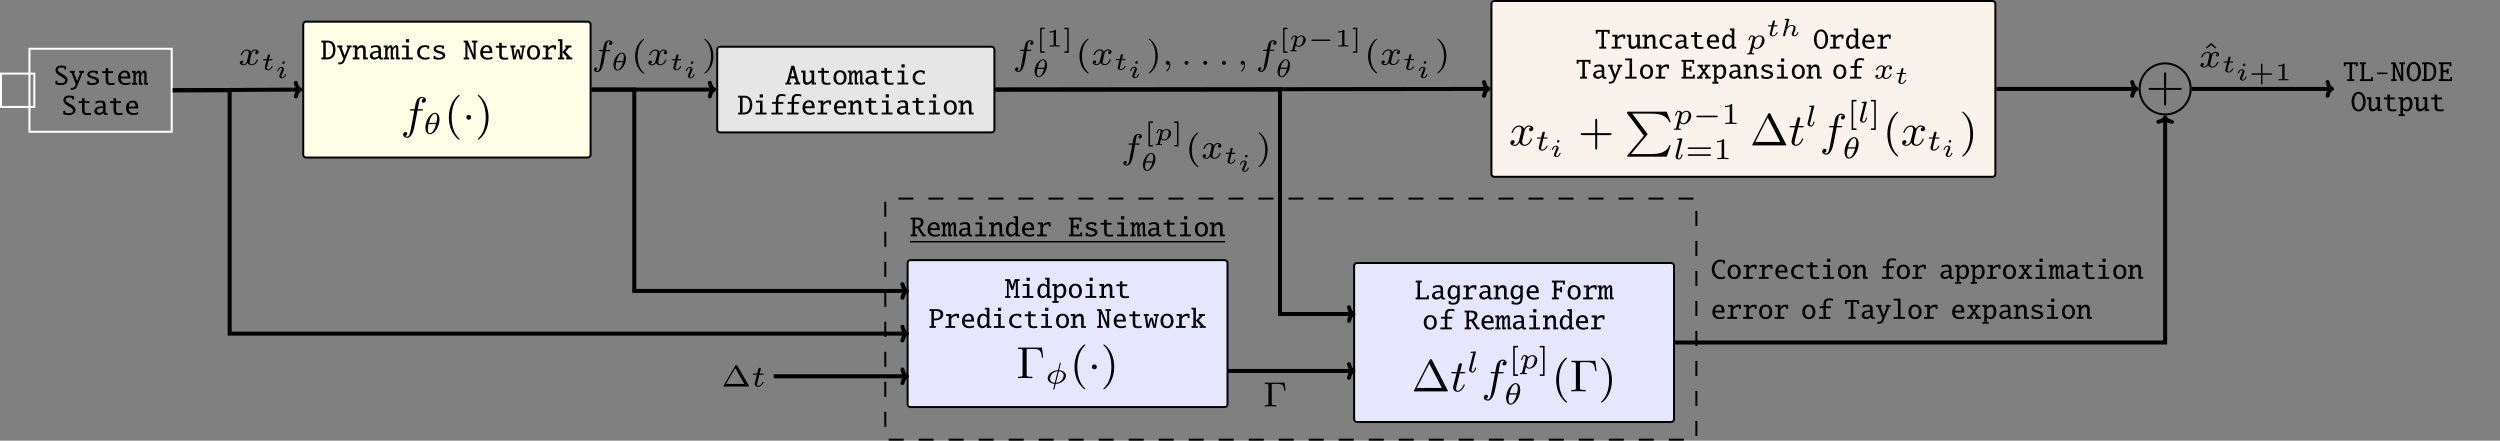 <?xml version="1.0" encoding="UTF-8"?>
<svg xmlns="http://www.w3.org/2000/svg" xmlns:xlink="http://www.w3.org/1999/xlink" width="498.08pt" height="87.79pt" viewBox="0 0 498.08 87.79" version="1.1">
<rect x="0" y="0" width="498.08" height="87.79" fill="#808080" stroke="none"/>
<defs>
<g>
<symbol overflow="visible" id="glyph0-0">
<path style="stroke:none;" d=""/>
</symbol>
<symbol overflow="visible" id="glyph0-1">
<path style="stroke:none;" d="M 2.844 -0.922 C 2.844 -2.078 0.906 -2.203 0.906 -2.984 C 0.906 -3.375 1.281 -3.438 1.578 -3.438 C 1.797 -3.438 2 -3.406 2.188 -3.344 L 2.188 -3.047 L 2.562 -3.047 L 2.562 -3.656 C 2.25 -3.766 1.922 -3.828 1.578 -3.828 C 0.984 -3.828 0.438 -3.578 0.438 -2.891 C 0.438 -1.797 2.344 -1.578 2.344 -0.844 C 2.344 -0.406 1.859 -0.297 1.516 -0.297 C 1.281 -0.297 1.031 -0.359 0.797 -0.438 L 0.797 -0.781 L 0.422 -0.781 L 0.422 -0.109 C 0.766 0 1.141 0.078 1.516 0.078 C 2.125 0.078 2.844 -0.188 2.844 -0.922 Z M 2.844 -0.922 "/>
</symbol>
<symbol overflow="visible" id="glyph0-2">
<path style="stroke:none;" d="M 2.984 -2.391 L 2.984 -2.766 L 2.016 -2.766 L 2.016 -2.391 L 2.25 -2.391 L 1.594 -0.734 L 0.969 -2.391 L 1.141 -2.391 L 1.141 -2.766 L 0.141 -2.766 L 0.141 -2.391 L 0.453 -2.391 L 1.344 -0.125 C 1.094 0.516 1.047 0.625 0.328 0.625 L 0.328 1 C 0.938 1 1.328 0.969 1.578 0.344 L 2.703 -2.391 Z M 2.984 -2.391 "/>
</symbol>
<symbol overflow="visible" id="glyph0-3">
<path style="stroke:none;" d="M 2.812 -0.797 C 2.812 -1.781 0.969 -1.5 0.969 -2.094 C 0.969 -2.406 1.375 -2.453 1.609 -2.453 C 1.781 -2.453 2.016 -2.422 2.172 -2.391 L 2.172 -2.125 L 2.578 -2.125 L 2.578 -2.688 C 2.281 -2.766 1.922 -2.828 1.609 -2.828 C 1.094 -2.828 0.5 -2.625 0.5 -2.031 C 0.5 -1.094 2.312 -1.312 2.312 -0.719 C 2.312 -0.391 1.812 -0.312 1.547 -0.312 C 1.344 -0.312 1.078 -0.359 0.875 -0.422 L 0.875 -0.703 L 0.484 -0.703 L 0.484 -0.094 C 0.812 -0.016 1.203 0.062 1.531 0.062 C 2.078 0.062 2.812 -0.141 2.812 -0.797 Z M 2.812 -0.797 "/>
</symbol>
<symbol overflow="visible" id="glyph0-4">
<path style="stroke:none;" d="M 2.797 0 L 2.797 -0.391 C 2.594 -0.344 2.391 -0.312 2.188 -0.312 C 1.719 -0.312 1.516 -0.406 1.516 -0.906 L 1.516 -2.328 L 2.484 -2.328 L 2.484 -2.703 L 1.516 -2.703 L 1.516 -3.297 L 1.016 -3.297 L 1.016 -2.703 L 0.328 -2.703 L 0.328 -2.328 L 1.016 -2.328 L 1.016 -0.984 C 1.016 -0.172 1.25 0.062 2.078 0.062 C 2.312 0.062 2.562 0.031 2.797 0 Z M 2.797 0 "/>
</symbol>
<symbol overflow="visible" id="glyph0-5">
<path style="stroke:none;" d="M 2.781 -0.109 L 2.781 -0.5 C 2.5 -0.391 2.203 -0.312 1.906 -0.312 C 1.281 -0.312 0.922 -0.625 0.891 -1.25 L 2.781 -1.25 C 2.781 -2.062 2.656 -2.828 1.656 -2.828 C 0.828 -2.828 0.359 -2.125 0.359 -1.344 C 0.359 -0.406 0.922 0.062 1.844 0.062 C 2.156 0.062 2.484 -0.016 2.781 -0.109 Z M 2.234 -1.625 L 0.906 -1.625 C 0.953 -2.047 1.156 -2.453 1.625 -2.453 C 2.094 -2.453 2.234 -2.125 2.234 -1.703 Z M 2.234 -1.625 "/>
</symbol>
<symbol overflow="visible" id="glyph0-6">
<path style="stroke:none;" d="M 3.172 0 L 3.172 -0.375 L 2.875 -0.375 L 2.875 -2.016 C 2.875 -2.359 2.875 -2.828 2.422 -2.828 C 2.109 -2.828 1.906 -2.5 1.797 -2.25 L 1.781 -2.25 C 1.734 -2.5 1.641 -2.828 1.328 -2.828 C 1.047 -2.828 0.828 -2.453 0.719 -2.25 L 0.719 -2.766 L -0.031 -2.766 L -0.031 -2.375 L 0.266 -2.375 L 0.266 -0.375 L -0.031 -0.375 L -0.031 0 L 1.016 0 L 1.016 -0.375 L 0.719 -0.375 L 0.719 -1.781 C 0.781 -1.938 1.016 -2.375 1.219 -2.375 C 1.344 -2.375 1.359 -2.234 1.359 -2.141 L 1.359 0 L 2.094 0 L 2.094 -0.375 L 1.797 -0.375 L 1.797 -1.781 C 1.875 -1.969 2.078 -2.391 2.312 -2.391 C 2.438 -2.391 2.438 -2.25 2.438 -2.156 L 2.438 0 Z M 3.172 0 "/>
</symbol>
<symbol overflow="visible" id="glyph0-7">
<path style="stroke:none;" d="M 3 -0.031 L 2.953 -0.328 C 2.906 -0.328 2.859 -0.312 2.797 -0.312 C 2.547 -0.312 2.547 -0.547 2.547 -0.734 L 2.547 -1.891 C 2.547 -2.594 2.266 -2.828 1.578 -2.828 C 1.25 -2.828 0.906 -2.75 0.578 -2.625 L 0.578 -2.203 C 0.859 -2.344 1.172 -2.453 1.484 -2.453 C 1.875 -2.453 2.047 -2.297 2.047 -1.906 L 2.047 -1.656 L 1.734 -1.656 C 1.141 -1.656 0.344 -1.438 0.344 -0.719 C 0.344 -0.234 0.766 0.047 1.219 0.047 C 1.562 0.047 1.859 -0.125 2.125 -0.328 C 2.203 -0.109 2.375 0.047 2.625 0.047 C 2.75 0.047 2.875 0 3 -0.031 Z M 2.047 -0.656 C 1.844 -0.484 1.609 -0.359 1.344 -0.359 C 1.078 -0.359 0.859 -0.516 0.859 -0.797 C 0.859 -1.297 1.516 -1.359 1.891 -1.359 L 2.047 -1.359 Z M 2.047 -0.656 "/>
</symbol>
<symbol overflow="visible" id="glyph0-8">
<path style="stroke:none;" d="M 2.906 -1.938 C 2.906 -2.969 2.438 -3.734 1.391 -3.734 L 0.094 -3.734 L 0.094 -3.359 L 0.469 -3.359 L 0.469 -0.375 L 0.094 -0.375 L 0.094 0 L 1.266 0 C 2.391 0 2.906 -0.828 2.906 -1.938 Z M 2.422 -1.859 C 2.422 -0.969 2.047 -0.375 1.172 -0.375 L 0.969 -0.375 L 0.969 -3.359 L 1.297 -3.359 C 2.172 -3.359 2.422 -2.672 2.422 -1.859 Z M 2.422 -1.859 "/>
</symbol>
<symbol overflow="visible" id="glyph0-9">
<path style="stroke:none;" d="M 3.078 0 L 3.078 -0.375 L 2.656 -0.375 L 2.656 -1.891 C 2.656 -2.422 2.453 -2.828 1.859 -2.828 C 1.453 -2.828 1.188 -2.578 0.984 -2.25 L 0.984 -2.766 L 0.062 -2.766 L 0.062 -2.375 L 0.484 -2.375 L 0.484 -0.375 L 0.062 -0.375 L 0.062 0 L 1.406 0 L 1.406 -0.375 L 0.984 -0.375 L 0.984 -1.812 C 1.156 -2.047 1.375 -2.344 1.719 -2.344 C 2.094 -2.344 2.141 -2.078 2.141 -1.75 L 2.141 0 Z M 3.078 0 "/>
</symbol>
<symbol overflow="visible" id="glyph0-10">
<path style="stroke:none;" d="M 1.891 -3.375 L 1.891 -4.016 L 1.25 -4.016 L 1.25 -3.375 Z M 2.609 0 L 2.609 -0.375 L 1.812 -0.375 L 1.812 -2.766 L 0.5 -2.766 L 0.5 -2.375 L 1.312 -2.375 L 1.312 -0.375 L 0.438 -0.375 L 0.438 0 Z M 2.609 0 "/>
</symbol>
<symbol overflow="visible" id="glyph0-11">
<path style="stroke:none;" d="M 2.797 -0.094 L 2.797 -0.5 C 2.547 -0.406 2.281 -0.328 2.016 -0.328 C 1.391 -0.328 0.875 -0.734 0.875 -1.391 C 0.875 -1.984 1.281 -2.453 1.891 -2.453 C 2.047 -2.453 2.203 -2.422 2.359 -2.391 L 2.359 -2.125 L 2.75 -2.125 L 2.75 -2.688 C 2.484 -2.781 2.188 -2.828 1.891 -2.828 C 1.016 -2.828 0.344 -2.281 0.344 -1.375 C 0.344 -0.453 1.047 0.062 1.922 0.062 C 2.219 0.062 2.5 0 2.797 -0.094 Z M 2.797 -0.094 "/>
</symbol>
<symbol overflow="visible" id="glyph0-12">
<path style="stroke:none;" d="M 2.938 -3.359 L 2.938 -3.734 L 1.844 -3.734 L 1.844 -3.359 L 2.188 -3.359 L 2.188 -0.906 L 1.016 -3.734 L 0.203 -3.734 L 0.203 -3.359 L 0.547 -3.359 L 0.547 -0.375 L 0.203 -0.375 L 0.203 0 L 1.297 0 L 1.297 -0.375 L 0.953 -0.375 L 0.953 -2.859 L 2.141 0 L 2.594 0 L 2.594 -3.359 Z M 2.938 -3.359 "/>
</symbol>
<symbol overflow="visible" id="glyph0-13">
<path style="stroke:none;" d="M 3.062 -2.391 L 3.062 -2.766 L 2.078 -2.766 L 2.078 -2.391 L 2.484 -2.391 L 2.219 -0.531 L 1.844 -2.016 L 1.359 -2.016 L 0.953 -0.594 L 0.719 -2.391 L 1.078 -2.391 L 1.078 -2.766 L 0.078 -2.766 L 0.078 -2.391 L 0.266 -2.391 L 0.625 0 L 1.125 0 L 1.562 -1.578 L 1.578 -1.578 L 1.969 0 L 2.453 0 L 2.859 -2.391 Z M 3.062 -2.391 "/>
</symbol>
<symbol overflow="visible" id="glyph0-14">
<path style="stroke:none;" d="M 2.859 -1.375 C 2.859 -2.203 2.438 -2.828 1.562 -2.828 C 0.703 -2.828 0.266 -2.203 0.266 -1.375 C 0.266 -0.562 0.703 0.062 1.562 0.062 C 2.438 0.062 2.859 -0.562 2.859 -1.375 Z M 2.344 -1.375 C 2.344 -0.891 2.156 -0.312 1.562 -0.312 C 0.969 -0.312 0.797 -0.891 0.797 -1.375 C 0.797 -1.875 0.969 -2.453 1.562 -2.453 C 2.156 -2.453 2.344 -1.875 2.344 -1.375 Z M 2.344 -1.375 "/>
</symbol>
<symbol overflow="visible" id="glyph0-15">
<path style="stroke:none;" d="M 2.906 -1.969 L 2.906 -2.766 C 2.734 -2.797 2.562 -2.828 2.391 -2.828 C 1.953 -2.828 1.609 -2.594 1.375 -2.25 L 1.375 -2.766 L 0.344 -2.766 L 0.344 -2.375 L 0.859 -2.375 L 0.859 -0.375 L 0.203 -0.375 L 0.203 0 L 2.141 0 L 2.141 -0.375 L 1.375 -0.375 L 1.375 -1.797 C 1.609 -2.141 1.875 -2.375 2.328 -2.375 C 2.391 -2.375 2.469 -2.375 2.531 -2.359 L 2.531 -1.969 Z M 2.906 -1.969 "/>
</symbol>
<symbol overflow="visible" id="glyph0-16">
<path style="stroke:none;" d="M 3.016 0 L 3.016 -0.375 L 2.688 -0.375 L 1.656 -1.516 L 2.406 -2.375 L 2.844 -2.375 L 2.844 -2.766 L 1.625 -2.766 L 1.625 -2.375 L 1.859 -2.375 L 1.047 -1.438 L 1.047 -4.016 L 0.172 -4.016 L 0.172 -3.641 L 0.531 -3.641 L 0.531 -0.375 L 0.172 -0.375 L 0.172 0 L 1.406 0 L 1.406 -0.375 L 1.047 -0.375 L 1.047 -1.438 L 2 -0.375 L 1.797 -0.375 L 1.797 0 Z M 3.016 0 "/>
</symbol>
<symbol overflow="visible" id="glyph0-17">
<path style="stroke:none;" d="M 3.047 0 L 3.047 -0.375 L 2.766 -0.375 L 1.844 -3.734 L 1.297 -3.734 L 0.375 -0.375 L 0.094 -0.375 L 0.094 0 L 1.25 0 L 1.25 -0.375 L 0.844 -0.375 C 0.938 -0.656 1.016 -0.922 1.094 -1.203 L 2.016 -1.203 C 2.094 -0.922 2.172 -0.656 2.266 -0.375 L 1.859 -0.375 L 1.859 0 Z M 1.906 -1.641 L 1.203 -1.641 C 1.328 -2.109 1.438 -2.578 1.562 -3.047 C 1.672 -2.578 1.797 -2.109 1.906 -1.641 Z M 1.906 -1.641 "/>
</symbol>
<symbol overflow="visible" id="glyph0-18">
<path style="stroke:none;" d="M 3.047 0 L 3.047 -0.375 L 2.688 -0.375 L 2.688 -2.766 L 1.812 -2.766 L 1.812 -2.375 L 2.172 -2.375 L 2.172 -0.953 C 2 -0.703 1.719 -0.406 1.391 -0.406 C 1 -0.406 0.953 -0.688 0.953 -1.016 L 0.953 -2.766 L 0.094 -2.766 L 0.094 -2.375 L 0.453 -2.375 L 0.453 -0.875 C 0.453 -0.344 0.641 0.062 1.234 0.062 C 1.656 0.062 1.969 -0.172 2.172 -0.516 L 2.172 0 Z M 3.047 0 "/>
</symbol>
<symbol overflow="visible" id="glyph0-19">
<path style="stroke:none;" d="M 3.25 -3.578 L 3.25 -3.969 C 2.984 -4.047 2.734 -4.078 2.469 -4.078 C 1.406 -4.078 1.328 -3.375 1.328 -2.5 L 0.578 -2.5 L 0.578 -2.125 L 1.328 -2.125 L 1.328 -0.375 L 0.438 -0.375 L 0.438 0 L 2.703 0 L 2.703 -0.375 L 1.812 -0.375 L 1.812 -2.125 L 2.828 -2.125 L 2.828 -2.5 L 1.828 -2.5 L 1.828 -2.797 C 1.828 -3.312 1.906 -3.703 2.516 -3.703 C 2.766 -3.703 3.016 -3.656 3.25 -3.578 Z M 3.25 -3.578 "/>
</symbol>
<symbol overflow="visible" id="glyph0-20">
<path style="stroke:none;" d="M 2.953 -2.953 L 2.953 -3.734 L 0.188 -3.734 L 0.188 -2.953 L 0.562 -2.953 L 0.562 -3.359 L 1.328 -3.359 L 1.328 -0.375 L 0.875 -0.375 L 0.875 0 L 2.266 0 L 2.266 -0.375 L 1.828 -0.375 L 1.828 -3.359 L 2.578 -3.359 L 2.578 -2.953 Z M 2.953 -2.953 "/>
</symbol>
<symbol overflow="visible" id="glyph0-21">
<path style="stroke:none;" d="M 3.062 0 L 3.062 -0.375 L 2.688 -0.375 L 2.688 -4.016 L 1.797 -4.016 L 1.797 -3.641 L 2.172 -3.641 L 2.172 -2.453 C 2 -2.672 1.719 -2.828 1.422 -2.828 C 0.594 -2.828 0.266 -2 0.266 -1.297 C 0.266 -0.656 0.516 0.062 1.281 0.062 C 1.672 0.062 1.984 -0.203 2.172 -0.516 L 2.172 0 Z M 2.172 -0.891 C 2 -0.625 1.719 -0.359 1.375 -0.359 C 0.859 -0.359 0.797 -0.953 0.797 -1.344 C 0.797 -1.797 0.922 -2.453 1.484 -2.453 C 1.766 -2.453 2 -2.266 2.172 -2.062 Z M 2.172 -0.891 "/>
</symbol>
<symbol overflow="visible" id="glyph0-22">
<path style="stroke:none;" d="M 2.984 -1.859 C 2.984 -2.75 2.547 -3.828 1.562 -3.828 C 0.578 -3.828 0.156 -2.75 0.156 -1.859 C 0.156 -0.969 0.578 0.078 1.562 0.078 C 2.562 0.078 2.984 -0.984 2.984 -1.859 Z M 2.453 -1.859 C 2.453 -1.297 2.281 -0.297 1.562 -0.297 C 0.844 -0.297 0.688 -1.297 0.688 -1.859 C 0.688 -2.438 0.844 -3.438 1.562 -3.438 C 2.281 -3.438 2.453 -2.438 2.453 -1.859 Z M 2.453 -1.859 "/>
</symbol>
<symbol overflow="visible" id="glyph0-23">
<path style="stroke:none;" d="M 2.703 0 L 2.703 -0.375 L 1.812 -0.375 L 1.812 -4.016 L 0.438 -4.016 L 0.438 -3.641 L 1.312 -3.641 L 1.312 -0.375 L 0.438 -0.375 L 0.438 0 Z M 2.703 0 "/>
</symbol>
<symbol overflow="visible" id="glyph0-24">
<path style="stroke:none;" d="M 2.906 0 L 2.906 -0.781 L 2.531 -0.781 L 2.531 -0.375 L 1.156 -0.375 L 1.156 -1.766 L 1.859 -1.766 L 1.859 -1.406 L 2.234 -1.406 L 2.234 -2.484 L 1.859 -2.484 L 1.859 -2.141 L 1.156 -2.141 L 1.156 -3.359 L 2.406 -3.359 L 2.406 -2.953 L 2.781 -2.953 L 2.781 -3.734 L 0.266 -3.734 L 0.266 -3.359 L 0.641 -3.359 L 0.641 -0.375 L 0.266 -0.375 L 0.266 0 Z M 2.906 0 "/>
</symbol>
<symbol overflow="visible" id="glyph0-25">
<path style="stroke:none;" d="M 2.938 0 L 2.938 -0.375 L 2.594 -0.375 L 1.828 -1.453 L 2.484 -2.391 L 2.844 -2.391 L 2.844 -2.766 L 1.719 -2.766 L 1.719 -2.391 L 2 -2.391 L 1.578 -1.812 L 1.172 -2.391 L 1.438 -2.391 L 1.438 -2.766 L 0.328 -2.766 L 0.328 -2.391 L 0.672 -2.391 L 1.328 -1.453 L 0.547 -0.375 L 0.203 -0.375 L 0.203 0 L 1.312 0 L 1.312 -0.375 L 1.047 -0.375 L 1.578 -1.094 L 2.094 -0.375 L 1.828 -0.375 L 1.828 0 Z M 2.938 0 "/>
</symbol>
<symbol overflow="visible" id="glyph0-26">
<path style="stroke:none;" d="M 2.891 -1.469 C 2.891 -2.109 2.641 -2.828 1.891 -2.828 C 1.484 -2.828 1.172 -2.562 0.984 -2.25 L 0.984 -2.766 L 0.125 -2.766 L 0.125 -2.375 L 0.484 -2.375 L 0.484 0.625 L 0.125 0.625 L 0.125 1 L 1.344 1 L 1.344 0.625 L 0.984 0.625 L 0.984 -0.312 C 1.172 -0.078 1.438 0.062 1.734 0.062 C 2.562 0.062 2.891 -0.766 2.891 -1.469 Z M 2.359 -1.422 C 2.359 -0.969 2.234 -0.312 1.656 -0.312 C 1.391 -0.312 1.156 -0.5 0.984 -0.688 L 0.984 -1.859 C 1.172 -2.125 1.438 -2.391 1.781 -2.391 C 2.297 -2.391 2.359 -1.812 2.359 -1.422 Z M 2.359 -1.422 "/>
</symbol>
<symbol overflow="visible" id="glyph0-27">
<path style="stroke:none;" d="M 2.844 0 L 2.844 -0.781 L 2.469 -0.781 L 2.469 -0.375 L 1.094 -0.375 L 1.094 -3.359 L 1.438 -3.359 L 1.438 -3.734 L 0.234 -3.734 L 0.234 -3.359 L 0.594 -3.359 L 0.594 -0.375 L 0.234 -0.375 L 0.234 0 Z M 2.844 0 "/>
</symbol>
<symbol overflow="visible" id="glyph0-28">
<path style="stroke:none;" d="M 2.609 -1.375 L 2.609 -1.703 L 0.531 -1.703 L 0.531 -1.375 Z M 2.609 -1.375 "/>
</symbol>
<symbol overflow="visible" id="glyph0-29">
<path style="stroke:none;" d="M 3 0 L 3 -0.375 L 2.656 -0.375 L 2.656 -3.359 L 3 -3.359 L 3 -3.734 L 2.031 -3.734 L 1.562 -2.281 L 1.078 -3.734 L 0.125 -3.734 L 0.125 -3.359 L 0.484 -3.359 L 0.484 -0.375 L 0.125 -0.375 L 0.125 0 L 1.172 0 L 1.172 -0.375 L 0.828 -0.375 L 0.828 -3.219 L 1.328 -1.594 L 1.734 -1.594 L 2.25 -3.281 L 2.25 -0.375 L 1.906 -0.375 L 1.906 0 Z M 3 0 "/>
</symbol>
<symbol overflow="visible" id="glyph0-30">
<path style="stroke:none;" d="M 2.906 -2.703 C 2.906 -3.531 2.281 -3.734 1.609 -3.734 L 0.172 -3.734 L 0.172 -3.359 L 0.547 -3.359 L 0.547 -0.375 L 0.172 -0.375 L 0.172 0 L 1.422 0 L 1.422 -0.375 L 1.047 -0.375 L 1.047 -1.484 C 1.812 -1.484 2.906 -1.656 2.906 -2.703 Z M 2.375 -2.688 C 2.375 -2.094 1.844 -1.859 1.359 -1.859 L 1.047 -1.859 L 1.047 -3.359 L 1.547 -3.359 C 1.938 -3.359 2.375 -3.188 2.375 -2.688 Z M 2.375 -2.688 "/>
</symbol>
<symbol overflow="visible" id="glyph0-31">
<path style="stroke:none;" d="M 2.734 -0.547 L 2.734 -2.766 L 2.266 -2.766 L 2.266 -2.453 C 2.047 -2.656 1.781 -2.828 1.469 -2.828 C 0.656 -2.828 0.312 -2.031 0.312 -1.328 C 0.312 -0.688 0.609 0 1.344 0 C 1.75 0 2.062 -0.219 2.25 -0.578 C 2.234 0.078 2.266 0.688 1.422 0.688 C 1.25 0.688 1.078 0.656 0.922 0.609 L 0.922 0.328 L 0.531 0.328 L 0.531 0.922 C 0.828 1 1.125 1.062 1.422 1.062 C 2.516 1.062 2.734 0.406 2.734 -0.547 Z M 2.234 -0.984 C 2.062 -0.703 1.812 -0.438 1.453 -0.438 C 0.969 -0.438 0.844 -0.969 0.844 -1.359 C 0.844 -1.812 0.969 -2.453 1.547 -2.453 C 1.828 -2.453 2.062 -2.266 2.234 -2.062 Z M 2.234 -0.984 "/>
</symbol>
<symbol overflow="visible" id="glyph0-32">
<path style="stroke:none;" d="M 2.859 -2.953 L 2.859 -3.734 L 0.281 -3.734 L 0.281 -3.359 L 0.672 -3.359 L 0.672 -0.375 L 0.281 -0.375 L 0.281 0 L 1.656 0 L 1.656 -0.375 L 1.188 -0.375 L 1.188 -1.766 L 1.922 -1.766 L 1.922 -1.406 L 2.297 -1.406 L 2.297 -2.484 L 1.922 -2.484 L 1.922 -2.141 L 1.188 -2.141 L 1.188 -3.359 L 2.484 -3.359 L 2.484 -2.953 Z M 2.859 -2.953 "/>
</symbol>
<symbol overflow="visible" id="glyph0-33">
<path style="stroke:none;" d="M 3.109 0 L 3.109 -0.375 L 2.812 -0.375 L 1.953 -1.719 C 2.391 -1.938 2.703 -2.328 2.703 -2.844 C 2.703 -3.562 2 -3.734 1.438 -3.734 L 0.141 -3.734 L 0.141 -3.359 L 0.516 -3.359 L 0.516 -0.375 L 0.141 -0.375 L 0.141 0 L 1.406 0 L 1.406 -0.375 L 1.016 -0.375 L 1.016 -1.594 L 1.484 -1.594 L 2.5 0 Z M 2.156 -2.75 C 2.156 -2.266 1.703 -1.969 1.281 -1.969 L 1.016 -1.969 L 1.016 -3.359 L 1.359 -3.359 C 1.719 -3.359 2.156 -3.234 2.156 -2.75 Z M 2.156 -2.75 "/>
</symbol>
<symbol overflow="visible" id="glyph0-34">
<path style="stroke:none;" d="M 2.906 -0.109 L 2.906 -0.516 C 2.641 -0.406 2.359 -0.328 2.078 -0.328 C 1.297 -0.328 0.766 -1.109 0.766 -1.891 C 0.766 -2.578 1.188 -3.438 1.922 -3.438 C 2.109 -3.438 2.297 -3.406 2.484 -3.344 L 2.484 -3.047 L 2.859 -3.047 L 2.859 -3.672 C 2.562 -3.766 2.25 -3.828 1.938 -3.828 C 0.906 -3.828 0.234 -2.875 0.234 -1.859 C 0.234 -0.812 0.938 0.078 1.953 0.078 C 2.281 0.078 2.609 0 2.906 -0.109 Z M 2.906 -0.109 "/>
</symbol>
<symbol overflow="visible" id="glyph1-0">
<path style="stroke:none;" d=""/>
</symbol>
<symbol overflow="visible" id="glyph1-1">
<path style="stroke:none;" d="M 3.359 -3.594 L 4.156 -3.594 C 4.344 -3.594 4.438 -3.594 4.438 -3.75 C 4.438 -3.859 4.344 -3.859 4.172 -3.859 L 3.406 -3.859 C 3.5 -4.406 3.625 -5.141 3.75 -5.625 C 3.828 -5.969 4.047 -6.094 4.219 -6.094 C 4.281 -6.094 4.484 -6.078 4.641 -5.969 C 4.453 -5.938 4.203 -5.781 4.203 -5.484 C 4.203 -5.25 4.375 -5.156 4.531 -5.156 C 4.781 -5.156 5.031 -5.359 5.031 -5.688 C 5.031 -6.094 4.641 -6.328 4.219 -6.328 C 3.812 -6.328 3.406 -6.031 3.219 -5.672 C 3.016 -5.281 2.953 -4.938 2.766 -3.859 L 2.125 -3.859 C 1.953 -3.859 1.844 -3.859 1.844 -3.703 C 1.844 -3.594 1.953 -3.594 2.109 -3.594 L 2.719 -3.594 C 2.469 -2.281 2.156 -0.5 1.953 0.438 C 1.844 0.938 1.703 1.609 1.281 1.609 C 1.141 1.609 0.953 1.562 0.875 1.484 C 1.094 1.453 1.312 1.266 1.312 1 C 1.312 0.766 1.141 0.672 0.984 0.672 C 0.734 0.672 0.484 0.875 0.484 1.203 C 0.484 1.625 0.891 1.844 1.281 1.844 C 2.188 1.844 2.609 0.344 2.75 -0.422 Z M 3.359 -3.594 "/>
</symbol>
<symbol overflow="visible" id="glyph1-2">
<path style="stroke:none;" d="M 4.406 -3.625 C 4.078 -3.562 3.984 -3.281 3.984 -3.141 C 3.984 -2.969 4.109 -2.812 4.328 -2.812 C 4.578 -2.812 4.828 -3.031 4.828 -3.344 C 4.828 -3.766 4.375 -3.969 3.953 -3.969 C 3.422 -3.969 3.109 -3.484 3 -3.297 C 2.828 -3.734 2.438 -3.969 2 -3.969 C 1.047 -3.969 0.516 -2.812 0.516 -2.578 C 0.516 -2.5 0.578 -2.469 0.641 -2.469 C 0.719 -2.469 0.75 -2.516 0.766 -2.578 C 1.047 -3.469 1.641 -3.734 1.984 -3.734 C 2.25 -3.734 2.469 -3.562 2.469 -3.141 C 2.469 -2.828 2.094 -1.391 1.969 -0.953 C 1.906 -0.688 1.625 -0.125 1.141 -0.125 C 0.953 -0.125 0.766 -0.188 0.688 -0.234 C 0.922 -0.281 1.109 -0.5 1.109 -0.719 C 1.109 -0.953 0.938 -1.047 0.766 -1.047 C 0.5 -1.047 0.266 -0.828 0.266 -0.516 C 0.266 -0.078 0.75 0.094 1.125 0.094 C 1.656 0.094 1.953 -0.328 2.094 -0.578 C 2.312 0.016 2.844 0.094 3.078 0.094 C 4.047 0.094 4.562 -1.062 4.562 -1.281 C 4.562 -1.328 4.531 -1.391 4.453 -1.391 C 4.344 -1.391 4.344 -1.359 4.297 -1.219 C 4.094 -0.578 3.578 -0.125 3.109 -0.125 C 2.859 -0.125 2.609 -0.281 2.609 -0.719 C 2.609 -0.922 2.734 -1.406 2.812 -1.75 C 2.859 -1.906 3.094 -2.875 3.109 -2.938 C 3.219 -3.266 3.484 -3.734 3.953 -3.734 C 4.109 -3.734 4.281 -3.719 4.406 -3.625 Z M 4.406 -3.625 "/>
</symbol>
<symbol overflow="visible" id="glyph1-3">
<path style="stroke:none;" d="M 1.906 -3.594 L 2.766 -3.594 C 2.922 -3.594 3.031 -3.594 3.031 -3.75 C 3.031 -3.859 2.938 -3.859 2.781 -3.859 L 1.984 -3.859 L 2.344 -5.359 C 2.344 -5.5 2.234 -5.609 2.078 -5.609 C 1.781 -5.609 1.719 -5.359 1.688 -5.266 L 1.344 -3.859 L 0.5 -3.859 C 0.328 -3.859 0.219 -3.859 0.219 -3.703 C 0.219 -3.594 0.312 -3.594 0.469 -3.594 L 1.281 -3.594 L 0.656 -1.141 C 0.594 -0.875 0.594 -0.859 0.594 -0.734 C 0.594 -0.203 1 0.094 1.469 0.094 C 2.391 0.094 2.922 -1.188 2.922 -1.281 C 2.922 -1.328 2.891 -1.391 2.812 -1.391 C 2.719 -1.391 2.703 -1.359 2.641 -1.203 C 2.375 -0.562 1.922 -0.125 1.484 -0.125 C 1.297 -0.125 1.188 -0.234 1.188 -0.531 C 1.188 -0.734 1.219 -0.844 1.25 -0.984 Z M 1.906 -3.594 "/>
</symbol>
<symbol overflow="visible" id="glyph2-0">
<path style="stroke:none;" d=""/>
</symbol>
<symbol overflow="visible" id="glyph2-1">
<path style="stroke:none;" d="M 3.266 -2.875 C 3.266 -3.562 2.969 -4.219 2.375 -4.219 C 1.438 -4.219 0.453 -2.656 0.453 -1.281 C 0.453 -0.5 0.797 0.062 1.344 0.062 C 2.281 0.062 3.266 -1.531 3.266 -2.875 Z M 1.156 -2.203 C 1.531 -3.688 2.078 -4.016 2.359 -4.016 C 2.781 -4.016 2.781 -3.297 2.781 -3.203 C 2.781 -3.156 2.781 -2.812 2.625 -2.203 Z M 2.562 -1.953 C 2.219 -0.609 1.688 -0.141 1.359 -0.141 C 0.953 -0.141 0.938 -0.734 0.938 -0.953 C 0.938 -1.156 0.953 -1.406 1.094 -1.953 Z M 2.562 -1.953 "/>
</symbol>
<symbol overflow="visible" id="glyph2-2">
<path style="stroke:none;" d="M 0.578 0.719 C 0.531 0.875 0.531 0.922 0.281 0.922 C 0.203 0.922 0.156 0.922 0.141 0.953 C 0.125 0.984 0.109 1.062 0.109 1.078 C 0.109 1.094 0.109 1.156 0.203 1.156 C 0.359 1.156 0.562 1.141 0.734 1.141 C 0.844 1.141 0.953 1.141 1.062 1.141 C 1.172 1.141 1.281 1.156 1.391 1.156 C 1.422 1.156 1.469 1.156 1.484 1.125 C 1.5 1.094 1.531 1.031 1.531 1 C 1.516 0.922 1.453 0.922 1.344 0.922 C 1.203 0.922 1.047 0.922 1.047 0.844 C 1.047 0.812 1.094 0.672 1.109 0.578 L 1.328 -0.297 C 1.469 -0.078 1.688 0.062 1.984 0.062 C 2.781 0.062 3.578 -0.766 3.578 -1.625 C 3.578 -2.25 3.141 -2.641 2.625 -2.641 C 2.141 -2.641 1.766 -2.25 1.734 -2.219 C 1.625 -2.562 1.25 -2.641 1.078 -2.641 C 0.797 -2.641 0.656 -2.438 0.578 -2.312 C 0.438 -2.062 0.359 -1.75 0.359 -1.719 C 0.359 -1.656 0.422 -1.641 0.469 -1.641 C 0.562 -1.641 0.578 -1.672 0.609 -1.766 C 0.734 -2.266 0.875 -2.438 1.062 -2.438 C 1.281 -2.438 1.281 -2.203 1.281 -2.141 C 1.281 -2.031 1.266 -2.016 1.25 -1.969 Z M 1.703 -1.797 C 1.734 -1.906 1.734 -1.922 1.844 -2.031 C 2.031 -2.25 2.328 -2.438 2.609 -2.438 C 2.891 -2.438 3.078 -2.219 3.078 -1.859 C 3.078 -1.656 2.953 -0.984 2.719 -0.625 C 2.516 -0.312 2.234 -0.141 1.984 -0.141 C 1.531 -0.141 1.422 -0.609 1.422 -0.656 C 1.422 -0.688 1.438 -0.719 1.438 -0.734 Z M 1.703 -1.797 "/>
</symbol>
<symbol overflow="visible" id="glyph2-3">
<path style="stroke:none;" d="M 3.375 -2.359 C 3.156 -2.297 3.109 -2.125 3.109 -2.031 C 3.109 -1.844 3.266 -1.797 3.344 -1.797 C 3.531 -1.797 3.703 -1.938 3.703 -2.172 C 3.703 -2.5 3.344 -2.641 3.047 -2.641 C 2.641 -2.641 2.406 -2.328 2.344 -2.219 C 2.266 -2.375 2.031 -2.641 1.578 -2.641 C 0.891 -2.641 0.484 -1.922 0.484 -1.719 C 0.484 -1.688 0.516 -1.641 0.594 -1.641 C 0.688 -1.641 0.703 -1.672 0.719 -1.719 C 0.875 -2.203 1.281 -2.438 1.562 -2.438 C 1.859 -2.438 1.953 -2.25 1.953 -2.047 C 1.953 -1.984 1.953 -1.922 1.906 -1.734 C 1.766 -1.188 1.641 -0.641 1.609 -0.562 C 1.516 -0.344 1.297 -0.141 1.047 -0.141 C 1.016 -0.141 0.844 -0.141 0.703 -0.234 C 0.938 -0.312 0.969 -0.5 0.969 -0.547 C 0.969 -0.703 0.844 -0.781 0.719 -0.781 C 0.562 -0.781 0.375 -0.656 0.375 -0.406 C 0.375 -0.062 0.75 0.062 1.031 0.062 C 1.375 0.062 1.625 -0.172 1.734 -0.359 C 1.859 -0.109 2.141 0.062 2.484 0.062 C 3.188 0.062 3.578 -0.672 3.578 -0.859 C 3.578 -0.875 3.578 -0.953 3.469 -0.953 C 3.391 -0.953 3.375 -0.906 3.359 -0.844 C 3.188 -0.328 2.766 -0.141 2.5 -0.141 C 2.281 -0.141 2.125 -0.266 2.125 -0.516 C 2.125 -0.641 2.141 -0.766 2.203 -0.969 L 2.391 -1.75 C 2.453 -1.984 2.484 -2.094 2.609 -2.234 C 2.688 -2.328 2.844 -2.438 3.031 -2.438 C 3.062 -2.438 3.234 -2.438 3.375 -2.359 Z M 3.375 -2.359 "/>
</symbol>
<symbol overflow="visible" id="glyph2-4">
<path style="stroke:none;" d="M 1.609 -2.344 L 2.266 -2.344 C 2.375 -2.344 2.469 -2.344 2.469 -2.484 C 2.469 -2.578 2.391 -2.578 2.281 -2.578 L 1.672 -2.578 L 1.875 -3.406 C 1.906 -3.5 1.906 -3.531 1.906 -3.531 C 1.906 -3.688 1.797 -3.734 1.688 -3.734 C 1.625 -3.734 1.469 -3.703 1.406 -3.5 L 1.172 -2.578 L 0.531 -2.578 C 0.406 -2.578 0.406 -2.578 0.375 -2.562 C 0.344 -2.531 0.328 -2.453 0.328 -2.422 C 0.344 -2.344 0.391 -2.344 0.516 -2.344 L 1.125 -2.344 L 0.766 -0.922 C 0.734 -0.797 0.688 -0.594 0.688 -0.516 C 0.688 -0.172 1 0.062 1.359 0.062 C 2.047 0.062 2.453 -0.766 2.453 -0.859 C 2.453 -0.875 2.438 -0.953 2.344 -0.953 C 2.266 -0.953 2.25 -0.922 2.219 -0.844 C 2.016 -0.391 1.672 -0.141 1.375 -0.141 C 1.156 -0.141 1.156 -0.359 1.156 -0.438 C 1.156 -0.516 1.156 -0.531 1.188 -0.641 Z M 1.609 -2.344 "/>
</symbol>
<symbol overflow="visible" id="glyph2-5">
<path style="stroke:none;" d="M 1.797 -3.969 C 1.797 -4 1.812 -4.031 1.812 -4.062 C 1.812 -4.156 1.688 -4.156 1.625 -4.141 L 0.953 -4.094 C 0.844 -4.094 0.766 -4.078 0.766 -3.938 C 0.766 -3.844 0.844 -3.844 0.953 -3.844 C 1.125 -3.844 1.156 -3.828 1.234 -3.812 C 1.234 -3.734 1.234 -3.719 1.219 -3.625 L 0.484 -0.719 C 0.469 -0.656 0.453 -0.594 0.453 -0.516 C 0.453 -0.156 0.797 0.062 1.125 0.062 C 1.375 0.062 1.516 -0.109 1.609 -0.234 C 1.766 -0.5 1.844 -0.844 1.844 -0.859 C 1.844 -0.875 1.844 -0.953 1.734 -0.953 C 1.641 -0.953 1.625 -0.906 1.609 -0.812 C 1.5 -0.391 1.359 -0.141 1.156 -0.141 C 0.922 -0.141 0.922 -0.375 0.922 -0.438 C 0.922 -0.531 0.938 -0.578 0.953 -0.641 Z M 1.797 -3.969 "/>
</symbol>
<symbol overflow="visible" id="glyph2-6">
<path style="stroke:none;" d="M 3.094 -3.984 C 3.125 -4.047 3.125 -4.062 3.125 -4.062 C 3.125 -4.156 3.031 -4.156 3.016 -4.156 C 2.922 -4.156 2.922 -4.125 2.891 -4.016 L 2.547 -2.656 C 1.422 -2.609 0.5 -1.828 0.5 -1.062 C 0.5 -0.562 0.891 0 1.859 0.078 L 1.656 0.875 C 1.641 0.969 1.594 1.125 1.594 1.141 C 1.594 1.219 1.688 1.219 1.719 1.219 C 1.797 1.219 1.812 1.172 1.828 1.094 C 1.844 1.078 2.047 0.234 2.094 0.078 C 3.203 0.031 4.141 -0.75 4.141 -1.516 C 4.141 -2.031 3.703 -2.578 2.766 -2.656 Z M 1.906 -0.125 C 1.359 -0.156 0.969 -0.438 0.969 -0.969 C 0.969 -1.641 1.531 -2.375 2.484 -2.453 Z M 2.719 -2.453 C 3.266 -2.422 3.672 -2.141 3.672 -1.609 C 3.672 -0.969 3.125 -0.203 2.141 -0.125 Z M 2.719 -2.453 "/>
</symbol>
<symbol overflow="visible" id="glyph3-0">
<path style="stroke:none;" d=""/>
</symbol>
<symbol overflow="visible" id="glyph3-1">
<path style="stroke:none;" d="M 3.062 2.141 C 3.062 2.094 3.031 2.062 2.984 2 C 1.828 0.938 1.469 -0.672 1.469 -2.25 C 1.469 -3.625 1.734 -5.312 3 -6.516 C 3.047 -6.562 3.062 -6.578 3.062 -6.625 C 3.062 -6.688 3.016 -6.734 2.953 -6.734 C 2.844 -6.734 2.031 -6.078 1.547 -5.109 C 1.125 -4.25 0.906 -3.312 0.906 -2.25 C 0.906 -1.609 0.984 -0.578 1.484 0.469 C 2.016 1.578 2.844 2.234 2.953 2.234 C 3.016 2.234 3.062 2.203 3.062 2.141 Z M 3.062 2.141 "/>
</symbol>
<symbol overflow="visible" id="glyph3-2">
<path style="stroke:none;" d="M 2.672 -2.25 C 2.672 -2.984 2.562 -3.969 2.094 -4.969 C 1.562 -6.078 0.734 -6.734 0.625 -6.734 C 0.531 -6.734 0.516 -6.656 0.516 -6.625 C 0.516 -6.578 0.531 -6.562 0.594 -6.5 C 1.125 -6.031 2.109 -4.812 2.109 -2.25 C 2.109 -0.969 1.875 0.812 0.578 2.031 C 0.562 2.047 0.516 2.094 0.516 2.141 C 0.516 2.156 0.531 2.234 0.625 2.234 C 0.734 2.234 1.547 1.594 2.031 0.609 C 2.453 -0.25 2.672 -1.172 2.672 -2.25 Z M 2.672 -2.25 "/>
</symbol>
<symbol overflow="visible" id="glyph3-3">
<path style="stroke:none;" d="M 6.328 -2.047 C 6.453 -2.047 6.641 -2.047 6.641 -2.25 C 6.641 -2.438 6.469 -2.438 6.328 -2.438 L 3.781 -2.438 L 3.781 -5 C 3.781 -5.141 3.781 -5.312 3.578 -5.312 C 3.391 -5.312 3.391 -5.125 3.391 -5 L 3.391 -2.438 L 0.828 -2.438 C 0.703 -2.438 0.516 -2.438 0.516 -2.25 C 0.516 -2.047 0.688 -2.047 0.828 -2.047 L 3.391 -2.047 L 3.391 0.516 C 3.391 0.656 3.391 0.828 3.594 0.828 C 3.781 0.828 3.781 0.641 3.781 0.516 L 3.781 -2.047 Z M 6.328 -2.047 "/>
</symbol>
<symbol overflow="visible" id="glyph3-4">
<path style="stroke:none;" d="M 4.094 -6.219 C 4.016 -6.375 3.969 -6.422 3.828 -6.422 C 3.703 -6.422 3.656 -6.375 3.594 -6.25 L 0.5 -0.219 C 0.453 -0.141 0.438 -0.094 0.438 -0.078 C 0.438 0 0.5 0 0.641 0 L 7.016 0 C 7.172 0 7.234 0 7.234 -0.078 C 7.234 -0.094 7.234 -0.109 7.188 -0.203 Z M 3.531 -5.531 L 6.031 -0.688 L 1.047 -0.688 Z M 3.531 -5.531 "/>
</symbol>
<symbol overflow="visible" id="glyph3-5">
<path style="stroke:none;" d="M 5.109 -6.094 L 0.344 -6.094 L 0.344 -5.828 L 0.547 -5.828 C 1.234 -5.828 1.25 -5.719 1.25 -5.391 L 1.25 -0.703 C 1.25 -0.375 1.234 -0.281 0.547 -0.281 L 0.344 -0.281 L 0.344 0 C 0.75 -0.031 1.297 -0.031 1.719 -0.031 C 2.078 -0.031 2.891 -0.031 3.203 0 L 3.203 -0.281 L 2.922 -0.281 C 2.094 -0.281 2.062 -0.391 2.062 -0.719 L 2.062 -5.453 C 2.062 -5.766 2.078 -5.828 2.5 -5.828 L 3.469 -5.828 C 4.781 -5.828 4.969 -5.297 5.109 -4.078 L 5.359 -4.078 Z M 5.109 -6.094 "/>
</symbol>
<symbol overflow="visible" id="glyph4-0">
<path style="stroke:none;" d=""/>
</symbol>
<symbol overflow="visible" id="glyph4-1">
<path style="stroke:none;" d="M 1.766 -2.25 C 1.766 -2.516 1.547 -2.734 1.281 -2.734 C 1 -2.734 0.797 -2.516 0.797 -2.25 C 0.797 -1.984 1 -1.766 1.281 -1.766 C 1.547 -1.766 1.766 -1.984 1.766 -2.25 Z M 1.766 -2.25 "/>
</symbol>
<symbol overflow="visible" id="glyph5-0">
<path style="stroke:none;" d=""/>
</symbol>
<symbol overflow="visible" id="glyph5-1">
<path style="stroke:none;" d="M 1.562 -1.922 L 2.156 -1.922 C 2.266 -1.922 2.266 -1.922 2.281 -1.953 C 2.312 -1.969 2.328 -2.031 2.328 -2.062 C 2.328 -2.141 2.25 -2.141 2.172 -2.141 L 1.625 -2.141 L 1.719 -2.562 C 1.75 -2.688 1.812 -2.922 1.812 -2.953 C 1.812 -3.031 1.75 -3.125 1.625 -3.125 C 1.547 -3.125 1.422 -3.062 1.391 -2.938 C 1.359 -2.844 1.422 -3.078 1.188 -2.141 L 0.594 -2.141 C 0.5 -2.141 0.422 -2.141 0.422 -2.016 C 0.422 -1.922 0.484 -1.922 0.578 -1.922 L 1.125 -1.922 L 0.844 -0.75 C 0.812 -0.641 0.766 -0.484 0.766 -0.422 C 0.766 -0.141 1.031 0.062 1.391 0.062 C 1.984 0.062 2.359 -0.625 2.359 -0.719 C 2.359 -0.781 2.266 -0.781 2.25 -0.781 C 2.172 -0.781 2.156 -0.766 2.141 -0.703 C 1.969 -0.344 1.672 -0.109 1.406 -0.109 C 1.25 -0.109 1.203 -0.234 1.203 -0.375 C 1.203 -0.453 1.203 -0.469 1.219 -0.516 Z M 1.562 -1.922 "/>
</symbol>
<symbol overflow="visible" id="glyph5-2">
<path style="stroke:none;" d="M 1.828 -3.266 C 1.859 -3.344 1.859 -3.344 1.859 -3.375 C 1.859 -3.453 1.781 -3.453 1.703 -3.453 L 1.094 -3.406 C 1 -3.406 0.984 -3.406 0.969 -3.375 C 0.953 -3.359 0.938 -3.297 0.938 -3.266 C 0.938 -3.188 1.016 -3.188 1.078 -3.188 C 1.094 -3.188 1.172 -3.188 1.25 -3.172 C 1.344 -3.156 1.344 -3.141 1.344 -3.109 C 1.344 -3.094 1.344 -3.078 1.328 -2.984 L 0.641 -0.234 C 0.625 -0.172 0.625 -0.156 0.625 -0.125 C 0.625 -0.016 0.703 0.062 0.812 0.062 C 0.906 0.062 1.016 -0.016 1.047 -0.141 C 1.062 -0.188 1.078 -0.266 1.156 -0.578 L 1.25 -0.922 C 1.328 -1.219 1.328 -1.234 1.453 -1.453 C 1.672 -1.75 1.953 -2.031 2.359 -2.031 C 2.609 -2.031 2.703 -1.891 2.703 -1.672 C 2.703 -1.391 2.484 -0.859 2.422 -0.688 C 2.344 -0.516 2.328 -0.469 2.328 -0.391 C 2.328 -0.125 2.578 0.062 2.875 0.062 C 3.406 0.062 3.672 -0.594 3.672 -0.719 C 3.672 -0.781 3.594 -0.781 3.562 -0.781 C 3.484 -0.781 3.484 -0.766 3.453 -0.672 C 3.359 -0.406 3.141 -0.109 2.891 -0.109 C 2.781 -0.109 2.734 -0.188 2.734 -0.297 C 2.734 -0.406 2.797 -0.547 2.844 -0.672 C 2.906 -0.797 3.125 -1.344 3.125 -1.609 C 3.125 -1.953 2.891 -2.203 2.375 -2.203 C 1.891 -2.203 1.594 -1.891 1.453 -1.719 Z M 1.828 -3.266 "/>
</symbol>
<symbol overflow="visible" id="glyph5-3">
<path style="stroke:none;" d="M 1.969 -3.109 C 1.969 -3.234 1.891 -3.328 1.75 -3.328 C 1.609 -3.328 1.453 -3.188 1.453 -3.031 C 1.453 -2.891 1.562 -2.812 1.672 -2.812 C 1.828 -2.812 1.969 -2.953 1.969 -3.109 Z M 2.203 -0.719 C 2.203 -0.781 2.125 -0.781 2.109 -0.781 C 2.016 -0.781 2.016 -0.766 1.984 -0.672 C 1.906 -0.406 1.672 -0.109 1.422 -0.109 C 1.312 -0.109 1.281 -0.188 1.281 -0.297 C 1.281 -0.406 1.297 -0.469 1.344 -0.562 C 1.375 -0.656 1.422 -0.75 1.453 -0.828 C 1.469 -0.875 1.656 -1.328 1.734 -1.516 C 1.766 -1.609 1.797 -1.688 1.797 -1.766 C 1.797 -2 1.562 -2.203 1.25 -2.203 C 0.734 -2.203 0.453 -1.562 0.453 -1.438 C 0.453 -1.359 0.531 -1.359 0.562 -1.359 C 0.641 -1.359 0.641 -1.391 0.672 -1.453 C 0.781 -1.812 1.016 -2.031 1.234 -2.031 C 1.328 -2.031 1.391 -1.984 1.391 -1.844 C 1.391 -1.828 1.391 -1.766 1.359 -1.672 C 1.328 -1.578 1.094 -1.047 1.031 -0.875 C 0.984 -0.781 0.984 -0.781 0.922 -0.609 C 0.891 -0.531 0.859 -0.469 0.859 -0.391 C 0.859 -0.125 1.109 0.062 1.406 0.062 C 1.922 0.062 2.203 -0.594 2.203 -0.719 Z M 2.203 -0.719 "/>
</symbol>
<symbol overflow="visible" id="glyph5-4">
<path style="stroke:none;" d="M 3.016 -2.359 C 3.016 -2.969 2.734 -3.516 2.203 -3.516 C 1.406 -3.516 0.531 -2.266 0.531 -1.094 C 0.531 -0.422 0.859 0.062 1.344 0.062 C 2.156 0.062 3.016 -1.234 3.016 -2.359 Z M 1.141 -1.844 C 1.453 -3.078 1.953 -3.344 2.188 -3.344 C 2.469 -3.344 2.594 -3.031 2.594 -2.641 C 2.594 -2.484 2.578 -2.281 2.469 -1.844 Z M 2.406 -1.609 C 2.109 -0.422 1.609 -0.109 1.359 -0.109 C 0.984 -0.109 0.953 -0.672 0.953 -0.812 C 0.953 -1.016 0.984 -1.25 1.078 -1.609 Z M 2.406 -1.609 "/>
</symbol>
<symbol overflow="visible" id="glyph5-5">
<path style="stroke:none;" d="M 0.703 0.578 C 0.656 0.719 0.656 0.75 0.438 0.75 C 0.359 0.75 0.281 0.75 0.281 0.875 C 0.281 0.938 0.312 0.969 0.359 0.969 C 0.422 0.969 0.516 0.953 0.594 0.953 C 0.672 0.953 0.766 0.953 0.844 0.953 C 0.953 0.953 1.047 0.953 1.141 0.953 C 1.219 0.953 1.328 0.969 1.422 0.969 C 1.484 0.969 1.547 0.938 1.547 0.828 C 1.547 0.75 1.453 0.75 1.391 0.75 C 1.219 0.75 1.109 0.75 1.109 0.688 C 1.109 0.656 1.188 0.344 1.344 -0.25 C 1.469 -0.078 1.672 0.062 1.938 0.062 C 2.641 0.062 3.344 -0.641 3.344 -1.328 C 3.344 -1.828 2.969 -2.203 2.469 -2.203 C 2.078 -2.203 1.781 -1.953 1.672 -1.859 C 1.578 -2.125 1.281 -2.203 1.094 -2.203 C 0.922 -2.203 0.766 -2.125 0.641 -1.922 C 0.516 -1.719 0.453 -1.453 0.453 -1.438 C 0.453 -1.359 0.531 -1.359 0.562 -1.359 C 0.641 -1.359 0.656 -1.391 0.672 -1.469 C 0.734 -1.672 0.828 -2.031 1.062 -2.031 C 1.234 -2.031 1.266 -1.875 1.266 -1.766 C 1.266 -1.703 1.266 -1.688 1.25 -1.641 Z M 1.656 -1.484 C 1.672 -1.562 1.672 -1.578 1.766 -1.672 C 1.953 -1.891 2.219 -2.031 2.453 -2.031 C 2.656 -2.031 2.891 -1.906 2.891 -1.531 C 2.891 -1.312 2.781 -0.828 2.641 -0.594 C 2.422 -0.219 2.125 -0.109 1.938 -0.109 C 1.531 -0.109 1.422 -0.516 1.422 -0.562 C 1.422 -0.578 1.438 -0.609 1.438 -0.641 Z M 1.656 -1.484 "/>
</symbol>
<symbol overflow="visible" id="glyph6-0">
<path style="stroke:none;" d=""/>
</symbol>
<symbol overflow="visible" id="glyph6-1">
<path style="stroke:none;" d="M 4.5 4.641 C 4.594 4.531 4.594 4.516 4.594 4.484 C 4.594 4.469 4.594 4.438 4.516 4.344 L 1.547 0.391 L 5.172 0.391 C 5.844 0.391 6.516 0.422 7.172 0.594 C 8 0.844 8.688 1.375 8.953 2.125 L 9.219 2.125 L 8.422 0 L 0.766 0 C 0.516 0 0.516 0.016 0.516 0.312 L 3.875 4.797 L 0.594 8.703 C 0.516 8.797 0.516 8.828 0.516 8.859 C 0.516 8.969 0.609 8.969 0.766 8.969 L 8.422 8.969 L 9.219 6.703 L 8.953 6.703 C 8.703 7.422 8.078 7.969 7.25 8.219 C 7.125 8.25 6.484 8.453 5.219 8.453 L 1.312 8.453 Z M 4.5 4.641 "/>
</symbol>
<symbol overflow="visible" id="glyph7-0">
<path style="stroke:none;" d=""/>
</symbol>
<symbol overflow="visible" id="glyph7-1">
<path style="stroke:none;" d="M 4.766 -1.344 C 4.859 -1.344 5.016 -1.344 5.016 -1.5 C 5.016 -1.656 4.859 -1.656 4.766 -1.656 L 1 -1.656 C 0.891 -1.656 0.75 -1.656 0.75 -1.5 C 0.75 -1.344 0.891 -1.344 1 -1.344 Z M 4.766 -1.344 "/>
</symbol>
<symbol overflow="visible" id="glyph8-0">
<path style="stroke:none;" d=""/>
</symbol>
<symbol overflow="visible" id="glyph8-1">
<path style="stroke:none;" d="M 2.141 -3.797 C 2.141 -3.984 2.125 -3.984 1.938 -3.984 C 1.547 -3.594 0.938 -3.594 0.719 -3.594 L 0.719 -3.359 C 0.875 -3.359 1.281 -3.359 1.641 -3.531 L 1.641 -0.516 C 1.641 -0.312 1.641 -0.234 1.016 -0.234 L 0.766 -0.234 L 0.766 0 C 1.094 -0.031 1.562 -0.031 1.891 -0.031 C 2.219 -0.031 2.688 -0.031 3.016 0 L 3.016 -0.234 L 2.766 -0.234 C 2.141 -0.234 2.141 -0.312 2.141 -0.516 Z M 2.141 -3.797 "/>
</symbol>
<symbol overflow="visible" id="glyph8-2">
<path style="stroke:none;" d="M 4.891 -2.031 C 4.984 -2.031 5.109 -2.031 5.109 -2.188 C 5.109 -2.344 4.953 -2.344 4.859 -2.344 L 0.719 -2.344 C 0.641 -2.344 0.469 -2.344 0.469 -2.188 C 0.469 -2.031 0.609 -2.031 0.688 -2.031 Z M 4.859 -0.656 C 4.953 -0.656 5.109 -0.656 5.109 -0.812 C 5.109 -0.969 4.984 -0.969 4.891 -0.969 L 0.688 -0.969 C 0.609 -0.969 0.469 -0.969 0.469 -0.812 C 0.469 -0.656 0.641 -0.656 0.719 -0.656 Z M 4.859 -0.656 "/>
</symbol>
<symbol overflow="visible" id="glyph8-3">
<path style="stroke:none;" d="M 1.859 -4.172 L 1.859 -4.484 L 0.891 -4.484 L 0.891 1.5 L 1.859 1.5 L 1.859 1.188 L 1.203 1.188 L 1.203 -4.172 Z M 1.859 -4.172 "/>
</symbol>
<symbol overflow="visible" id="glyph8-4">
<path style="stroke:none;" d="M 1.203 -4.484 L 0.234 -4.484 L 0.234 -4.172 L 0.891 -4.172 L 0.891 1.188 L 0.234 1.188 L 0.234 1.5 L 1.203 1.5 Z M 1.203 -4.484 "/>
</symbol>
<symbol overflow="visible" id="glyph8-5">
<path style="stroke:none;" d="M 3.203 -4.141 C 3.141 -4.25 3.094 -4.266 2.984 -4.266 C 2.875 -4.266 2.828 -4.234 2.781 -4.141 L 0.453 -0.156 C 0.453 -0.141 0.422 -0.094 0.422 -0.062 C 0.422 0 0.484 0 0.578 0 L 5.406 0 C 5.5 0 5.547 0 5.547 -0.062 C 5.547 -0.078 5.547 -0.109 5.531 -0.141 Z M 2.781 -3.672 L 4.609 -0.516 L 0.953 -0.516 Z M 2.781 -3.672 "/>
</symbol>
<symbol overflow="visible" id="glyph9-0">
<path style="stroke:none;" d=""/>
</symbol>
<symbol overflow="visible" id="glyph9-1">
<path style="stroke:none;" d="M 4.078 -2.297 L 6.859 -2.297 C 7 -2.297 7.188 -2.297 7.188 -2.5 C 7.188 -2.688 7 -2.688 6.859 -2.688 L 4.078 -2.688 L 4.078 -5.484 C 4.078 -5.625 4.078 -5.812 3.875 -5.812 C 3.672 -5.812 3.672 -5.625 3.672 -5.484 L 3.672 -2.688 L 0.891 -2.688 C 0.75 -2.688 0.562 -2.688 0.562 -2.5 C 0.562 -2.297 0.75 -2.297 0.891 -2.297 L 3.672 -2.297 L 3.672 0.5 C 3.672 0.641 3.672 0.828 3.875 0.828 C 4.078 0.828 4.078 0.641 4.078 0.5 Z M 4.078 -2.297 "/>
</symbol>
<symbol overflow="visible" id="glyph10-0">
<path style="stroke:none;" d=""/>
</symbol>
<symbol overflow="visible" id="glyph10-1">
<path style="stroke:none;" d="M 1.734 -0.734 C 1.672 -0.5 1.438 -0.125 1.078 -0.125 C 1.062 -0.125 0.844 -0.125 0.703 -0.219 C 0.984 -0.312 1.016 -0.562 1.016 -0.609 C 1.016 -0.766 0.891 -0.859 0.734 -0.859 C 0.531 -0.859 0.328 -0.703 0.328 -0.438 C 0.328 -0.094 0.719 0.062 1.062 0.062 C 1.391 0.062 1.672 -0.125 1.844 -0.422 C 2.016 -0.062 2.391 0.062 2.672 0.062 C 3.484 0.062 3.906 -0.797 3.906 -1 C 3.906 -1.094 3.812 -1.094 3.797 -1.094 C 3.688 -1.094 3.688 -1.047 3.656 -0.969 C 3.516 -0.484 3.094 -0.125 2.703 -0.125 C 2.422 -0.125 2.281 -0.312 2.281 -0.578 C 2.281 -0.766 2.453 -1.391 2.641 -2.172 C 2.781 -2.703 3.094 -2.875 3.328 -2.875 C 3.344 -2.875 3.547 -2.875 3.703 -2.781 C 3.484 -2.719 3.391 -2.516 3.391 -2.391 C 3.391 -2.25 3.516 -2.141 3.672 -2.141 C 3.828 -2.141 4.062 -2.266 4.062 -2.562 C 4.062 -2.953 3.609 -3.078 3.344 -3.078 C 2.984 -3.078 2.703 -2.844 2.562 -2.578 C 2.438 -2.859 2.109 -3.078 1.719 -3.078 C 0.938 -3.078 0.5 -2.219 0.5 -2 C 0.5 -1.922 0.594 -1.922 0.609 -1.922 C 0.703 -1.922 0.703 -1.938 0.75 -2.031 C 0.922 -2.578 1.359 -2.875 1.703 -2.875 C 1.938 -2.875 2.125 -2.75 2.125 -2.422 C 2.125 -2.281 2.031 -1.938 1.969 -1.688 Z M 1.734 -0.734 "/>
</symbol>
<symbol overflow="visible" id="glyph10-2">
<path style="stroke:none;" d="M 2.844 -2.75 L 3.516 -2.75 C 3.656 -2.75 3.75 -2.75 3.75 -2.906 C 3.75 -3 3.656 -3 3.531 -3 L 2.891 -3 C 3.047 -3.891 3.094 -4.203 3.156 -4.406 C 3.188 -4.562 3.344 -4.703 3.516 -4.703 C 3.516 -4.703 3.703 -4.703 3.844 -4.625 C 3.547 -4.531 3.531 -4.281 3.531 -4.25 C 3.531 -4.094 3.656 -3.984 3.812 -3.984 C 4 -3.984 4.203 -4.141 4.203 -4.406 C 4.203 -4.734 3.875 -4.906 3.516 -4.906 C 3.203 -4.906 2.859 -4.734 2.672 -4.391 C 2.531 -4.125 2.484 -3.812 2.328 -3 L 1.781 -3 C 1.641 -3 1.547 -3 1.547 -2.844 C 1.547 -2.75 1.641 -2.75 1.766 -2.75 L 2.281 -2.75 C 2.281 -2.703 1.844 -0.203 1.672 0.547 C 1.641 0.703 1.516 1.219 1.188 1.219 C 1.172 1.219 1.016 1.219 0.875 1.141 C 1.156 1.047 1.188 0.797 1.188 0.766 C 1.188 0.609 1.062 0.5 0.906 0.5 C 0.719 0.5 0.516 0.656 0.516 0.922 C 0.516 1.234 0.844 1.422 1.188 1.422 C 1.625 1.422 1.938 0.969 2.016 0.812 C 2.266 0.344 2.438 -0.516 2.453 -0.594 Z M 2.844 -2.75 "/>
</symbol>
<symbol overflow="visible" id="glyph10-3">
<path style="stroke:none;" d="M 1.469 -0.109 C 1.469 0.266 1.406 0.719 0.922 1.156 C 0.906 1.188 0.875 1.219 0.875 1.25 C 0.875 1.297 0.938 1.344 0.969 1.344 C 1.078 1.344 1.672 0.781 1.672 -0.047 C 1.672 -0.469 1.5 -0.797 1.172 -0.797 C 0.953 -0.797 0.781 -0.625 0.781 -0.406 C 0.781 -0.188 0.938 0 1.188 0 C 1.359 0 1.469 -0.109 1.469 -0.109 Z M 1.469 -0.109 "/>
</symbol>
<symbol overflow="visible" id="glyph10-4">
<path style="stroke:none;" d="M 1.578 -0.391 C 1.578 -0.641 1.375 -0.797 1.188 -0.797 C 0.953 -0.797 0.781 -0.609 0.781 -0.406 C 0.781 -0.156 0.984 0 1.172 0 C 1.406 0 1.578 -0.188 1.578 -0.391 Z M 1.578 -0.391 "/>
</symbol>
<symbol overflow="visible" id="glyph11-0">
<path style="stroke:none;" d=""/>
</symbol>
<symbol overflow="visible" id="glyph11-1">
<path style="stroke:none;" d="M 2.469 -5.219 C 1.156 -4.297 0.797 -2.812 0.797 -1.75 C 0.797 -0.766 1.094 0.766 2.469 1.734 C 2.531 1.734 2.609 1.734 2.609 1.656 C 2.609 1.609 2.594 1.594 2.547 1.547 C 1.609 0.703 1.281 -0.469 1.281 -1.734 C 1.281 -3.625 2 -4.547 2.562 -5.062 C 2.594 -5.094 2.609 -5.109 2.609 -5.141 C 2.609 -5.219 2.531 -5.219 2.469 -5.219 Z M 2.469 -5.219 "/>
</symbol>
<symbol overflow="visible" id="glyph11-2">
<path style="stroke:none;" d="M 0.625 -5.219 C 0.578 -5.219 0.5 -5.219 0.5 -5.141 C 0.5 -5.109 0.516 -5.094 0.562 -5.031 C 1.156 -4.484 1.828 -3.547 1.828 -1.75 C 1.828 -0.297 1.375 0.812 0.625 1.484 C 0.5 1.609 0.5 1.609 0.5 1.656 C 0.5 1.688 0.516 1.734 0.578 1.734 C 0.672 1.734 1.328 1.281 1.797 0.406 C 2.094 -0.172 2.297 -0.922 2.297 -1.734 C 2.297 -2.719 2 -4.25 0.625 -5.219 Z M 0.625 -5.219 "/>
</symbol>
<symbol overflow="visible" id="glyph11-3">
<path style="stroke:none;" d="M 4.328 -4.734 L 0.391 -4.734 L 0.391 -4.484 L 0.562 -4.484 C 1.094 -4.484 1.109 -4.406 1.109 -4.172 L 1.109 -0.562 C 1.109 -0.328 1.094 -0.25 0.562 -0.25 L 0.391 -0.25 L 0.391 0 C 0.391 0 1.188 -0.031 1.453 -0.031 C 1.734 -0.031 2.562 0 2.672 0 L 2.672 -0.25 L 2.422 -0.25 C 1.766 -0.25 1.766 -0.344 1.766 -0.578 L 1.766 -4.203 C 1.766 -4.422 1.781 -4.484 2.109 -4.484 L 2.953 -4.484 C 4 -4.484 4.188 -4.094 4.297 -3.125 L 4.531 -3.125 Z M 4.328 -4.734 "/>
</symbol>
<symbol overflow="visible" id="glyph11-4">
<path style="stroke:none;" d="M 1.984 -4.844 L 0.938 -3.906 L 1.094 -3.734 L 1.984 -4.422 L 2.859 -3.734 L 3.016 -3.906 Z M 1.984 -4.844 "/>
</symbol>
<symbol overflow="visible" id="glyph12-0">
<path style="stroke:none;" d=""/>
</symbol>
<symbol overflow="visible" id="glyph12-1">
<path style="stroke:none;" d="M 1.734 -3.453 L 1.734 -3.734 L 0.859 -3.734 L 0.859 1.25 L 1.734 1.25 L 1.734 0.969 L 1.141 0.969 L 1.141 -3.453 Z M 1.734 -3.453 "/>
</symbol>
<symbol overflow="visible" id="glyph12-2">
<path style="stroke:none;" d="M 1.984 -3.172 C 1.984 -3.312 1.969 -3.312 1.797 -3.312 C 1.453 -3 0.891 -3 0.797 -3 L 0.719 -3 L 0.719 -2.781 L 0.797 -2.781 C 0.906 -2.781 1.234 -2.797 1.531 -2.922 L 1.531 -0.422 C 1.531 -0.281 1.531 -0.219 1 -0.219 L 0.75 -0.219 L 0.75 0 C 1.016 -0.016 1.469 -0.016 1.75 -0.016 C 2.047 -0.016 2.484 -0.016 2.766 0 L 2.766 -0.219 L 2.516 -0.219 C 1.984 -0.219 1.984 -0.281 1.984 -0.422 Z M 1.984 -3.172 "/>
</symbol>
<symbol overflow="visible" id="glyph12-3">
<path style="stroke:none;" d="M 1.141 -3.734 L 0.281 -3.734 L 0.281 -3.453 L 0.859 -3.453 L 0.859 0.969 L 0.281 0.969 L 0.281 1.25 L 1.141 1.25 Z M 1.141 -3.734 "/>
</symbol>
<symbol overflow="visible" id="glyph12-4">
<path style="stroke:none;" d="M 2.703 -1.109 L 4.438 -1.109 C 4.5 -1.109 4.641 -1.109 4.641 -1.25 C 4.641 -1.391 4.5 -1.391 4.438 -1.391 L 2.703 -1.391 L 2.703 -3.125 C 2.703 -3.188 2.703 -3.328 2.562 -3.328 C 2.422 -3.328 2.422 -3.188 2.422 -3.125 L 2.422 -1.391 L 0.688 -1.391 C 0.625 -1.391 0.484 -1.391 0.484 -1.25 C 0.484 -1.109 0.625 -1.109 0.688 -1.109 L 2.422 -1.109 L 2.422 0.625 C 2.422 0.703 2.422 0.828 2.562 0.828 C 2.703 0.828 2.703 0.703 2.703 0.625 Z M 2.703 -1.109 "/>
</symbol>
<symbol overflow="visible" id="glyph13-0">
<path style="stroke:none;" d=""/>
</symbol>
<symbol overflow="visible" id="glyph13-1">
<path style="stroke:none;" d="M 4.391 -1.109 C 4.469 -1.109 4.594 -1.109 4.594 -1.25 C 4.594 -1.391 4.469 -1.391 4.391 -1.391 L 1.016 -1.391 C 0.938 -1.391 0.797 -1.391 0.797 -1.25 C 0.797 -1.109 0.938 -1.109 1.016 -1.109 Z M 4.391 -1.109 "/>
</symbol>
</g>
<clipPath id="clip1">
  <path d="M 264 46 L 340 46 L 340 87.789 L 264 87.789 Z M 264 46 "/>
</clipPath>
<clipPath id="clip2">
  <path d="M 170 33 L 344 33 L 344 87.789 L 170 87.789 Z M 170 33 "/>
</clipPath>
</defs>
<g id="surface1">
<path style="fill-rule:nonzero;fill:rgb(100%,99.489%,90.001%);fill-opacity:1;stroke-width:0.399;stroke-linecap:butt;stroke-linejoin:miter;stroke:rgb(0%,0%,0%);stroke-opacity:1;stroke-miterlimit:10;" d="M 117.098 13.671 L 60.98 13.671 C 60.668 13.671 60.414 13.418 60.414 13.105 L 60.414 -12.832 C 60.414 -13.145 60.668 -13.399 60.98 -13.399 L 117.098 -13.399 C 117.41 -13.399 117.664 -13.145 117.664 -12.832 L 117.664 13.105 C 117.664 13.418 117.41 13.671 117.098 13.671 Z M 117.098 13.671 " transform="matrix(1,0,0,-1,0,17.984)"/>
<path style="fill-rule:nonzero;fill:rgb(89.999%,89.999%,89.999%);fill-opacity:1;stroke-width:0.399;stroke-linecap:butt;stroke-linejoin:miter;stroke:rgb(0%,0%,0%);stroke-opacity:1;stroke-miterlimit:10;" d="M 197.551 8.671 L 143.457 8.671 C 143.145 8.671 142.891 8.418 142.891 8.105 L 142.891 -7.832 C 142.891 -8.145 143.145 -8.399 143.457 -8.399 L 197.551 -8.399 C 197.867 -8.399 198.121 -8.145 198.121 -7.832 L 198.121 8.105 C 198.121 8.418 197.867 8.671 197.551 8.671 Z M 197.551 8.671 " transform="matrix(1,0,0,-1,0,17.984)"/>
<path style="fill-rule:nonzero;fill:rgb(97.499%,95%,92.499%);fill-opacity:1;stroke-width:0.399;stroke-linecap:butt;stroke-linejoin:miter;stroke:rgb(0%,0%,0%);stroke-opacity:1;stroke-miterlimit:10;" d="M 396.973 17.785 L 297.707 17.785 C 297.395 17.785 297.141 17.531 297.141 17.218 L 297.141 -16.676 C 297.141 -16.989 297.395 -17.243 297.707 -17.243 L 396.973 -17.243 C 397.285 -17.243 397.539 -16.989 397.539 -16.676 L 397.539 17.218 C 397.539 17.531 397.285 17.785 396.973 17.785 Z M 396.973 17.785 " transform="matrix(1,0,0,-1,0,17.984)"/>
<path style="fill-rule:nonzero;fill:rgb(89.999%,89.999%,100%);fill-opacity:1;stroke-width:0.399;stroke-linecap:butt;stroke-linejoin:miter;stroke:rgb(0%,0%,0%);stroke-opacity:1;stroke-miterlimit:10;" d="M 243.992 -33.848 L 181.391 -33.848 C 181.078 -33.848 180.824 -34.102 180.824 -34.414 L 180.824 -62.551 C 180.824 -62.868 181.078 -63.121 181.391 -63.121 L 243.992 -63.121 C 244.305 -63.121 244.559 -62.868 244.559 -62.551 L 244.559 -34.414 C 244.559 -34.102 244.305 -33.848 243.992 -33.848 Z M 243.992 -33.848 " transform="matrix(1,0,0,-1,0,17.984)"/>
<path style=" stroke:none;fill-rule:nonzero;fill:rgb(89.999%,89.999%,100%);fill-opacity:1;" d="M 332.949 52.402 L 270.352 52.402 C 270.039 52.402 269.785 52.656 269.785 52.969 L 269.785 83.504 C 269.785 83.82 270.039 84.07 270.352 84.07 L 332.949 84.07 C 333.262 84.07 333.516 83.82 333.516 83.504 L 333.516 52.969 C 333.516 52.656 333.262 52.402 332.949 52.402 Z M 332.949 52.402 "/>
<g clip-path="url(#clip1)" clip-rule="nonzero">
<path style="fill:none;stroke-width:0.399;stroke-linecap:butt;stroke-linejoin:miter;stroke:rgb(0%,0%,0%);stroke-opacity:1;stroke-miterlimit:10;" d="M 332.949 -34.418 L 270.352 -34.418 C 270.039 -34.418 269.785 -34.672 269.785 -34.985 L 269.785 -65.52 C 269.785 -65.836 270.039 -66.086 270.352 -66.086 L 332.949 -66.086 C 333.262 -66.086 333.516 -65.836 333.516 -65.52 L 333.516 -34.985 C 333.516 -34.672 333.262 -34.418 332.949 -34.418 Z M 332.949 -34.418 " transform="matrix(1,0,0,-1,0,17.984)"/>
</g>
<g clip-path="url(#clip2)" clip-rule="nonzero">
<path style="fill:none;stroke-width:0.399;stroke-linecap:butt;stroke-linejoin:miter;stroke:rgb(0%,0%,0%);stroke-opacity:1;stroke-dasharray:2.989,2.989;stroke-miterlimit:10;" d="M 337.402 -21.586 L 176.941 -21.586 C 176.629 -21.586 176.375 -21.84 176.375 -22.153 L 176.375 -69.039 C 176.375 -69.356 176.629 -69.61 176.941 -69.61 L 337.402 -69.61 C 337.715 -69.61 337.969 -69.356 337.969 -69.039 L 337.969 -22.153 C 337.969 -21.84 337.715 -21.586 337.402 -21.586 Z M 337.402 -21.586 " transform="matrix(1,0,0,-1,0,17.984)"/>
</g>
<path style="fill:none;stroke-width:0.399;stroke-linecap:butt;stroke-linejoin:miter;stroke:rgb(100%,100%,100%);stroke-opacity:1;stroke-miterlimit:10;" d="M 0.199 -3.321 L 6.84 -3.321 L 6.84 3.32 L 0.199 3.32 Z M 0.199 -3.321 " transform="matrix(1,0,0,-1,0,17.984)"/>
<path style="fill:none;stroke-width:0.399;stroke-linecap:butt;stroke-linejoin:miter;stroke:rgb(100%,100%,100%);stroke-opacity:1;stroke-miterlimit:10;" d="M 5.867 -8.27 L 34.215 -8.27 L 34.215 8.269 L 5.867 8.269 Z M 5.867 -8.27 " transform="matrix(1,0,0,-1,0,17.984)"/>
<g style="fill:rgb(0%,0%,0%);fill-opacity:1;">
  <use xlink:href="#glyph0-1" x="10.627" y="16.882"/>
  <use xlink:href="#glyph0-2" x="13.765" y="16.882"/>
  <use xlink:href="#glyph0-3" x="16.903" y="16.882"/>
  <use xlink:href="#glyph0-4" x="20.042" y="16.882"/>
  <use xlink:href="#glyph0-5" x="23.18" y="16.882"/>
  <use xlink:href="#glyph0-6" x="26.318" y="16.882"/>
</g>
<g style="fill:rgb(0%,0%,0%);fill-opacity:1;">
  <use xlink:href="#glyph0-1" x="12.196" y="22.86"/>
  <use xlink:href="#glyph0-4" x="15.334" y="22.86"/>
  <use xlink:href="#glyph0-7" x="18.472" y="22.86"/>
  <use xlink:href="#glyph0-4" x="21.611" y="22.86"/>
  <use xlink:href="#glyph0-5" x="24.749" y="22.86"/>
</g>
<g style="fill:rgb(0%,0%,0%);fill-opacity:1;">
  <use xlink:href="#glyph0-8" x="63.932" y="11.829"/>
  <use xlink:href="#glyph0-2" x="67.07" y="11.829"/>
  <use xlink:href="#glyph0-9" x="70.208" y="11.829"/>
  <use xlink:href="#glyph0-7" x="73.347" y="11.829"/>
  <use xlink:href="#glyph0-6" x="76.485" y="11.829"/>
  <use xlink:href="#glyph0-10" x="79.623" y="11.829"/>
  <use xlink:href="#glyph0-11" x="82.761" y="11.829"/>
  <use xlink:href="#glyph0-3" x="85.9" y="11.829"/>
</g>
<g style="fill:rgb(0%,0%,0%);fill-opacity:1;">
  <use xlink:href="#glyph0-12" x="92.176" y="11.829"/>
  <use xlink:href="#glyph0-5" x="95.314" y="11.829"/>
  <use xlink:href="#glyph0-4" x="98.453" y="11.829"/>
  <use xlink:href="#glyph0-13" x="101.591" y="11.829"/>
  <use xlink:href="#glyph0-14" x="104.729" y="11.829"/>
  <use xlink:href="#glyph0-15" x="107.867" y="11.829"/>
  <use xlink:href="#glyph0-16" x="111.006" y="11.829"/>
</g>
<g style="fill:rgb(0%,0%,0%);fill-opacity:1;">
  <use xlink:href="#glyph1-1" x="79.827" y="25.62"/>
</g>
<g style="fill:rgb(0%,0%,0%);fill-opacity:1;">
  <use xlink:href="#glyph2-1" x="84.3" y="26.683"/>
</g>
<g style="fill:rgb(0%,0%,0%);fill-opacity:1;">
  <use xlink:href="#glyph3-1" x="88.52" y="25.62"/>
</g>
<g style="fill:rgb(0%,0%,0%);fill-opacity:1;">
  <use xlink:href="#glyph4-1" x="92.104" y="25.62"/>
</g>
<g style="fill:rgb(0%,0%,0%);fill-opacity:1;">
  <use xlink:href="#glyph3-2" x="94.664" y="25.62"/>
</g>
<g style="fill:rgb(0%,0%,0%);fill-opacity:1;">
  <use xlink:href="#glyph0-17" x="156.381" y="16.827"/>
  <use xlink:href="#glyph0-18" x="159.519" y="16.827"/>
  <use xlink:href="#glyph0-4" x="162.657" y="16.827"/>
  <use xlink:href="#glyph0-14" x="165.796" y="16.827"/>
  <use xlink:href="#glyph0-6" x="168.934" y="16.827"/>
  <use xlink:href="#glyph0-7" x="172.072" y="16.827"/>
  <use xlink:href="#glyph0-4" x="175.21" y="16.827"/>
  <use xlink:href="#glyph0-10" x="178.349" y="16.827"/>
  <use xlink:href="#glyph0-11" x="181.487" y="16.827"/>
</g>
<g style="fill:rgb(0%,0%,0%);fill-opacity:1;">
  <use xlink:href="#glyph0-8" x="146.966" y="22.804"/>
  <use xlink:href="#glyph0-10" x="150.104" y="22.804"/>
  <use xlink:href="#glyph0-19" x="153.242" y="22.804"/>
  <use xlink:href="#glyph0-19" x="156.381" y="22.804"/>
  <use xlink:href="#glyph0-5" x="159.519" y="22.804"/>
  <use xlink:href="#glyph0-15" x="162.657" y="22.804"/>
  <use xlink:href="#glyph0-5" x="165.795" y="22.804"/>
  <use xlink:href="#glyph0-9" x="168.934" y="22.804"/>
  <use xlink:href="#glyph0-4" x="172.072" y="22.804"/>
  <use xlink:href="#glyph0-10" x="175.21" y="22.804"/>
  <use xlink:href="#glyph0-7" x="178.348" y="22.804"/>
  <use xlink:href="#glyph0-4" x="181.487" y="22.804"/>
  <use xlink:href="#glyph0-10" x="184.625" y="22.804"/>
  <use xlink:href="#glyph0-14" x="187.763" y="22.804"/>
  <use xlink:href="#glyph0-9" x="190.901" y="22.804"/>
</g>
<g style="fill:rgb(0%,0%,0%);fill-opacity:1;">
  <use xlink:href="#glyph0-20" x="317.74" y="9.686"/>
  <use xlink:href="#glyph0-15" x="320.878" y="9.686"/>
  <use xlink:href="#glyph0-18" x="324.016" y="9.686"/>
  <use xlink:href="#glyph0-9" x="327.155" y="9.686"/>
  <use xlink:href="#glyph0-11" x="330.293" y="9.686"/>
  <use xlink:href="#glyph0-7" x="333.431" y="9.686"/>
  <use xlink:href="#glyph0-4" x="336.569" y="9.686"/>
  <use xlink:href="#glyph0-5" x="339.708" y="9.686"/>
  <use xlink:href="#glyph0-21" x="342.846" y="9.686"/>
</g>
<g style="fill:rgb(0%,0%,0%);fill-opacity:1;">
  <use xlink:href="#glyph2-2" x="347.976" y="9.686"/>
</g>
<g style="fill:rgb(0%,0%,0%);fill-opacity:1;">
  <use xlink:href="#glyph5-1" x="351.817" y="7.178"/>
  <use xlink:href="#glyph5-2" x="354.625" y="7.178"/>
</g>
<g style="fill:rgb(0%,0%,0%);fill-opacity:1;">
  <use xlink:href="#glyph0-22" x="361.237" y="9.686"/>
  <use xlink:href="#glyph0-15" x="364.375" y="9.686"/>
  <use xlink:href="#glyph0-21" x="367.513" y="9.686"/>
  <use xlink:href="#glyph0-5" x="370.652" y="9.686"/>
  <use xlink:href="#glyph0-15" x="373.79" y="9.686"/>
</g>
<g style="fill:rgb(0%,0%,0%);fill-opacity:1;">
  <use xlink:href="#glyph0-20" x="313.932" y="15.664"/>
  <use xlink:href="#glyph0-7" x="317.07" y="15.664"/>
  <use xlink:href="#glyph0-2" x="320.208" y="15.664"/>
  <use xlink:href="#glyph0-23" x="323.347" y="15.664"/>
  <use xlink:href="#glyph0-14" x="326.485" y="15.664"/>
  <use xlink:href="#glyph0-15" x="329.623" y="15.664"/>
</g>
<g style="fill:rgb(0%,0%,0%);fill-opacity:1;">
  <use xlink:href="#glyph0-24" x="334.752" y="15.664"/>
  <use xlink:href="#glyph0-25" x="337.89" y="15.664"/>
  <use xlink:href="#glyph0-26" x="341.028" y="15.664"/>
  <use xlink:href="#glyph0-7" x="344.167" y="15.664"/>
  <use xlink:href="#glyph0-9" x="347.305" y="15.664"/>
  <use xlink:href="#glyph0-3" x="350.443" y="15.664"/>
  <use xlink:href="#glyph0-10" x="353.581" y="15.664"/>
  <use xlink:href="#glyph0-14" x="356.72" y="15.664"/>
  <use xlink:href="#glyph0-9" x="359.858" y="15.664"/>
</g>
<g style="fill:rgb(0%,0%,0%);fill-opacity:1;">
  <use xlink:href="#glyph0-14" x="364.993" y="15.664"/>
  <use xlink:href="#glyph0-19" x="368.131" y="15.664"/>
</g>
<g style="fill:rgb(0%,0%,0%);fill-opacity:1;">
  <use xlink:href="#glyph2-3" x="373.259" y="15.664"/>
</g>
<g style="fill:rgb(0%,0%,0%);fill-opacity:1;">
  <use xlink:href="#glyph5-1" x="377.431" y="16.669"/>
</g>
<g style="fill:rgb(0%,0%,0%);fill-opacity:1;">
  <use xlink:href="#glyph1-2" x="300.656" y="28.968"/>
</g>
<g style="fill:rgb(0%,0%,0%);fill-opacity:1;">
  <use xlink:href="#glyph2-4" x="305.879" y="29.964"/>
</g>
<g style="fill:rgb(0%,0%,0%);fill-opacity:1;">
  <use xlink:href="#glyph5-3" x="308.729" y="31.225"/>
</g>
<g style="fill:rgb(0%,0%,0%);fill-opacity:1;">
  <use xlink:href="#glyph3-3" x="314.431" y="28.968"/>
</g>
<g style="fill:rgb(0%,0%,0%);fill-opacity:1;">
  <use xlink:href="#glyph6-1" x="323.647" y="22.243"/>
</g>
<g style="fill:rgb(0%,0%,0%);fill-opacity:1;">
  <use xlink:href="#glyph2-2" x="333.374" y="24.706"/>
</g>
<g style="fill:rgb(0%,0%,0%);fill-opacity:1;">
  <use xlink:href="#glyph7-1" x="337.215" y="24.706"/>
</g>
<g style="fill:rgb(0%,0%,0%);fill-opacity:1;">
  <use xlink:href="#glyph8-1" x="342.971" y="24.706"/>
</g>
<g style="fill:rgb(0%,0%,0%);fill-opacity:1;">
  <use xlink:href="#glyph2-5" x="333.374" y="31.708"/>
</g>
<g style="fill:rgb(0%,0%,0%);fill-opacity:1;">
  <use xlink:href="#glyph8-2" x="335.775" y="31.708"/>
  <use xlink:href="#glyph8-1" x="341.365" y="31.708"/>
</g>
<g style="fill:rgb(0%,0%,0%);fill-opacity:1;">
  <use xlink:href="#glyph3-4" x="348.658" y="28.968"/>
</g>
<g style="fill:rgb(0%,0%,0%);fill-opacity:1;">
  <use xlink:href="#glyph1-3" x="356.337" y="28.968"/>
</g>
<g style="fill:rgb(0%,0%,0%);fill-opacity:1;">
  <use xlink:href="#glyph2-5" x="359.665" y="25.159"/>
</g>
<g style="fill:rgb(0%,0%,0%);fill-opacity:1;">
  <use xlink:href="#glyph1-1" x="362.564" y="28.968"/>
</g>
<g style="fill:rgb(0%,0%,0%);fill-opacity:1;">
  <use xlink:href="#glyph8-3" x="368.012" y="24.385"/>
</g>
<g style="fill:rgb(0%,0%,0%);fill-opacity:1;">
  <use xlink:href="#glyph2-5" x="370.115" y="24.385"/>
</g>
<g style="fill:rgb(0%,0%,0%);fill-opacity:1;">
  <use xlink:href="#glyph8-4" x="372.516" y="24.385"/>
</g>
<g style="fill:rgb(0%,0%,0%);fill-opacity:1;">
  <use xlink:href="#glyph2-1" x="367.037" y="31.545"/>
</g>
<g style="fill:rgb(0%,0%,0%);fill-opacity:1;">
  <use xlink:href="#glyph3-1" x="375.117" y="28.968"/>
</g>
<g style="fill:rgb(0%,0%,0%);fill-opacity:1;">
  <use xlink:href="#glyph1-2" x="378.701" y="28.968"/>
</g>
<g style="fill:rgb(0%,0%,0%);fill-opacity:1;">
  <use xlink:href="#glyph2-4" x="383.924" y="29.964"/>
</g>
<g style="fill:rgb(0%,0%,0%);fill-opacity:1;">
  <use xlink:href="#glyph5-3" x="386.775" y="31.225"/>
</g>
<g style="fill:rgb(0%,0%,0%);fill-opacity:1;">
  <use xlink:href="#glyph3-2" x="390.429" y="28.968"/>
</g>
<path style="fill:none;stroke-width:0.399;stroke-linecap:butt;stroke-linejoin:miter;stroke:rgb(0%,0%,0%);stroke-opacity:1;stroke-miterlimit:10;" d="M 436.457 0.269 C 436.457 3.078 434.18 5.355 431.371 5.355 C 428.559 5.355 426.281 3.078 426.281 0.269 C 426.281 -2.539 428.559 -4.817 431.371 -4.817 C 434.18 -4.817 436.457 -2.539 436.457 0.269 Z M 436.457 0.269 " transform="matrix(1,0,0,-1,0,17.984)"/>
<g style="fill:rgb(0%,0%,0%);fill-opacity:1;">
  <use xlink:href="#glyph9-1" x="427.489" y="20.204"/>
</g>
<g style="fill:rgb(0%,0%,0%);fill-opacity:1;">
  <use xlink:href="#glyph0-20" x="466.777" y="16.149"/>
  <use xlink:href="#glyph0-27" x="469.915" y="16.149"/>
  <use xlink:href="#glyph0-28" x="473.053" y="16.149"/>
  <use xlink:href="#glyph0-12" x="476.192" y="16.149"/>
  <use xlink:href="#glyph0-22" x="479.33" y="16.149"/>
  <use xlink:href="#glyph0-8" x="482.468" y="16.149"/>
  <use xlink:href="#glyph0-24" x="485.606" y="16.149"/>
</g>
<g style="fill:rgb(0%,0%,0%);fill-opacity:1;">
  <use xlink:href="#glyph0-22" x="468.346" y="22.126"/>
  <use xlink:href="#glyph0-18" x="471.484" y="22.126"/>
  <use xlink:href="#glyph0-4" x="474.622" y="22.126"/>
  <use xlink:href="#glyph0-26" x="477.761" y="22.126"/>
  <use xlink:href="#glyph0-18" x="480.899" y="22.126"/>
  <use xlink:href="#glyph0-4" x="484.037" y="22.126"/>
</g>
<g style="fill:rgb(0%,0%,0%);fill-opacity:1;">
  <use xlink:href="#glyph0-29" x="200.136" y="59.346"/>
  <use xlink:href="#glyph0-10" x="203.274" y="59.346"/>
  <use xlink:href="#glyph0-21" x="206.412" y="59.346"/>
  <use xlink:href="#glyph0-26" x="209.551" y="59.346"/>
  <use xlink:href="#glyph0-14" x="212.689" y="59.346"/>
  <use xlink:href="#glyph0-10" x="215.827" y="59.346"/>
  <use xlink:href="#glyph0-9" x="218.965" y="59.346"/>
  <use xlink:href="#glyph0-4" x="222.104" y="59.346"/>
</g>
<g style="fill:rgb(0%,0%,0%);fill-opacity:1;">
  <use xlink:href="#glyph0-30" x="185.017" y="65.324"/>
  <use xlink:href="#glyph0-15" x="188.155" y="65.324"/>
  <use xlink:href="#glyph0-5" x="191.293" y="65.324"/>
  <use xlink:href="#glyph0-21" x="194.432" y="65.324"/>
  <use xlink:href="#glyph0-10" x="197.57" y="65.324"/>
  <use xlink:href="#glyph0-11" x="200.708" y="65.324"/>
  <use xlink:href="#glyph0-4" x="203.846" y="65.324"/>
  <use xlink:href="#glyph0-10" x="206.985" y="65.324"/>
  <use xlink:href="#glyph0-14" x="210.123" y="65.324"/>
  <use xlink:href="#glyph0-9" x="213.261" y="65.324"/>
</g>
<g style="fill:rgb(0%,0%,0%);fill-opacity:1;">
  <use xlink:href="#glyph0-12" x="218.39" y="65.324"/>
  <use xlink:href="#glyph0-5" x="221.528" y="65.324"/>
  <use xlink:href="#glyph0-4" x="224.666" y="65.324"/>
  <use xlink:href="#glyph0-13" x="227.805" y="65.324"/>
  <use xlink:href="#glyph0-14" x="230.943" y="65.324"/>
  <use xlink:href="#glyph0-15" x="234.081" y="65.324"/>
  <use xlink:href="#glyph0-16" x="237.219" y="65.324"/>
</g>
<g style="fill:rgb(0%,0%,0%);fill-opacity:1;">
  <use xlink:href="#glyph3-5" x="202.478" y="75.342"/>
</g>
<g style="fill:rgb(0%,0%,0%);fill-opacity:1;">
  <use xlink:href="#glyph2-6" x="208.237" y="76.404"/>
</g>
<g style="fill:rgb(0%,0%,0%);fill-opacity:1;">
  <use xlink:href="#glyph3-1" x="213.171" y="75.342"/>
</g>
<g style="fill:rgb(0%,0%,0%);fill-opacity:1;">
  <use xlink:href="#glyph4-1" x="216.755" y="75.342"/>
</g>
<g style="fill:rgb(0%,0%,0%);fill-opacity:1;">
  <use xlink:href="#glyph3-2" x="219.315" y="75.342"/>
</g>
<g style="fill:rgb(0%,0%,0%);fill-opacity:1;">
  <use xlink:href="#glyph0-27" x="281.821" y="59.638"/>
  <use xlink:href="#glyph0-7" x="284.959" y="59.638"/>
  <use xlink:href="#glyph0-31" x="288.097" y="59.638"/>
  <use xlink:href="#glyph0-15" x="291.236" y="59.638"/>
  <use xlink:href="#glyph0-7" x="294.374" y="59.638"/>
  <use xlink:href="#glyph0-9" x="297.512" y="59.638"/>
  <use xlink:href="#glyph0-31" x="300.65" y="59.638"/>
  <use xlink:href="#glyph0-5" x="303.789" y="59.638"/>
</g>
<g style="fill:rgb(0%,0%,0%);fill-opacity:1;">
  <use xlink:href="#glyph0-32" x="308.917" y="59.638"/>
  <use xlink:href="#glyph0-14" x="312.056" y="59.638"/>
  <use xlink:href="#glyph0-15" x="315.194" y="59.638"/>
  <use xlink:href="#glyph0-6" x="318.332" y="59.638"/>
</g>
<g style="fill:rgb(0%,0%,0%);fill-opacity:1;">
  <use xlink:href="#glyph0-14" x="283.39" y="65.615"/>
  <use xlink:href="#glyph0-19" x="286.528" y="65.615"/>
</g>
<g style="fill:rgb(0%,0%,0%);fill-opacity:1;">
  <use xlink:href="#glyph0-33" x="291.657" y="65.615"/>
  <use xlink:href="#glyph0-5" x="294.795" y="65.615"/>
  <use xlink:href="#glyph0-6" x="297.934" y="65.615"/>
  <use xlink:href="#glyph0-7" x="301.072" y="65.615"/>
  <use xlink:href="#glyph0-10" x="304.21" y="65.615"/>
  <use xlink:href="#glyph0-9" x="307.348" y="65.615"/>
  <use xlink:href="#glyph0-21" x="310.486" y="65.615"/>
  <use xlink:href="#glyph0-5" x="313.625" y="65.615"/>
  <use xlink:href="#glyph0-15" x="316.763" y="65.615"/>
</g>
<g style="fill:rgb(0%,0%,0%);fill-opacity:1;">
  <use xlink:href="#glyph3-4" x="281.233" y="77.974"/>
</g>
<g style="fill:rgb(0%,0%,0%);fill-opacity:1;">
  <use xlink:href="#glyph1-3" x="288.913" y="77.974"/>
</g>
<g style="fill:rgb(0%,0%,0%);fill-opacity:1;">
  <use xlink:href="#glyph2-5" x="292.24" y="74.165"/>
</g>
<g style="fill:rgb(0%,0%,0%);fill-opacity:1;">
  <use xlink:href="#glyph1-1" x="295.139" y="77.974"/>
</g>
<g style="fill:rgb(0%,0%,0%);fill-opacity:1;">
  <use xlink:href="#glyph8-3" x="300.588" y="73.391"/>
</g>
<g style="fill:rgb(0%,0%,0%);fill-opacity:1;">
  <use xlink:href="#glyph2-2" x="302.691" y="73.391"/>
</g>
<g style="fill:rgb(0%,0%,0%);fill-opacity:1;">
  <use xlink:href="#glyph8-4" x="306.531" y="73.391"/>
</g>
<g style="fill:rgb(0%,0%,0%);fill-opacity:1;">
  <use xlink:href="#glyph2-1" x="299.612" y="80.551"/>
</g>
<g style="fill:rgb(0%,0%,0%);fill-opacity:1;">
  <use xlink:href="#glyph3-1" x="309.133" y="77.974"/>
  <use xlink:href="#glyph3-5" x="312.717" y="77.974"/>
  <use xlink:href="#glyph3-2" x="318.476" y="77.974"/>
</g>
<g style="fill:rgb(0%,0%,0%);fill-opacity:1;">
  <use xlink:href="#glyph0-33" x="181.306" y="47.086"/>
  <use xlink:href="#glyph0-5" x="184.444" y="47.086"/>
  <use xlink:href="#glyph0-6" x="187.582" y="47.086"/>
  <use xlink:href="#glyph0-7" x="190.721" y="47.086"/>
  <use xlink:href="#glyph0-10" x="193.859" y="47.086"/>
  <use xlink:href="#glyph0-9" x="196.997" y="47.086"/>
  <use xlink:href="#glyph0-21" x="200.135" y="47.086"/>
  <use xlink:href="#glyph0-5" x="203.274" y="47.086"/>
  <use xlink:href="#glyph0-15" x="206.412" y="47.086"/>
</g>
<g style="fill:rgb(0%,0%,0%);fill-opacity:1;">
  <use xlink:href="#glyph0-24" x="212.688" y="47.086"/>
  <use xlink:href="#glyph0-3" x="215.827" y="47.086"/>
  <use xlink:href="#glyph0-4" x="218.965" y="47.086"/>
  <use xlink:href="#glyph0-10" x="222.103" y="47.086"/>
  <use xlink:href="#glyph0-6" x="225.241" y="47.086"/>
  <use xlink:href="#glyph0-7" x="228.38" y="47.086"/>
  <use xlink:href="#glyph0-4" x="231.518" y="47.086"/>
  <use xlink:href="#glyph0-10" x="234.656" y="47.086"/>
  <use xlink:href="#glyph0-14" x="237.794" y="47.086"/>
  <use xlink:href="#glyph0-9" x="240.933" y="47.086"/>
</g>
<path style="fill:none;stroke-width:0.29;stroke-linecap:butt;stroke-linejoin:miter;stroke:rgb(0%,0%,0%);stroke-opacity:1;stroke-miterlimit:10;" d="M -0.001 0.002 L 62.764 0.002 " transform="matrix(1,0,0,-1,181.306,48.162)"/>
<path style="fill:none;stroke-width:0.797;stroke-linecap:butt;stroke-linejoin:miter;stroke:rgb(0%,0%,0%);stroke-opacity:1;stroke-miterlimit:10;" d="M 34.414 -0 L 59.418 0.132 " transform="matrix(1,0,0,-1,0,17.984)"/>
<path style="fill:none;stroke-width:0.797;stroke-linecap:round;stroke-linejoin:round;stroke:rgb(0%,0%,0%);stroke-opacity:1;stroke-miterlimit:10;" d="M -0.878 1.354 C -0.718 0.541 -0.361 0.156 0.001 -0.002 C -0.359 -0.16 -0.716 -0.541 -0.877 -1.357 " transform="matrix(1,-0.005,-0.005,-1,59.815,17.85)"/>
<g style="fill:rgb(0%,0%,0%);fill-opacity:1;">
  <use xlink:href="#glyph10-1" x="47.457" y="12.945"/>
</g>
<g style="fill:rgb(0%,0%,0%);fill-opacity:1;">
  <use xlink:href="#glyph5-1" x="51.975" y="13.941"/>
</g>
<g style="fill:rgb(0%,0%,0%);fill-opacity:1;">
  <use xlink:href="#glyph5-3" x="54.782" y="15.546"/>
</g>
<path style="fill:none;stroke-width:0.797;stroke-linecap:butt;stroke-linejoin:miter;stroke:rgb(0%,0%,0%);stroke-opacity:1;stroke-miterlimit:10;" d="M 117.863 0.136 L 141.895 0.136 " transform="matrix(1,0,0,-1,0,17.984)"/>
<path style="fill:none;stroke-width:0.797;stroke-linecap:round;stroke-linejoin:round;stroke:rgb(0%,0%,0%);stroke-opacity:1;stroke-miterlimit:10;" d="M -0.878 1.355 C -0.718 0.543 -0.359 0.16 0.001 -0 C -0.359 -0.156 -0.718 -0.543 -0.878 -1.356 " transform="matrix(1,0,0,-1,142.292,17.848)"/>
<g style="fill:rgb(0%,0%,0%);fill-opacity:1;">
  <use xlink:href="#glyph10-2" x="117.813" y="12.945"/>
</g>
<g style="fill:rgb(0%,0%,0%);fill-opacity:1;">
  <use xlink:href="#glyph5-4" x="121.697" y="14.002"/>
</g>
<g style="fill:rgb(0%,0%,0%);fill-opacity:1;">
  <use xlink:href="#glyph11-1" x="125.741" y="12.945"/>
</g>
<g style="fill:rgb(0%,0%,0%);fill-opacity:1;">
  <use xlink:href="#glyph10-1" x="128.855" y="12.945"/>
</g>
<g style="fill:rgb(0%,0%,0%);fill-opacity:1;">
  <use xlink:href="#glyph5-1" x="133.372" y="13.941"/>
</g>
<g style="fill:rgb(0%,0%,0%);fill-opacity:1;">
  <use xlink:href="#glyph5-3" x="136.18" y="15.546"/>
</g>
<g style="fill:rgb(0%,0%,0%);fill-opacity:1;">
  <use xlink:href="#glyph11-2" x="139.834" y="12.945"/>
</g>
<path style="fill:none;stroke-width:0.797;stroke-linecap:butt;stroke-linejoin:miter;stroke:rgb(0%,0%,0%);stroke-opacity:1;stroke-miterlimit:10;" d="M 198.32 0.136 L 296.145 0.269 " transform="matrix(1,0,0,-1,0,17.984)"/>
<path style="fill:none;stroke-width:0.797;stroke-linecap:round;stroke-linejoin:round;stroke:rgb(0%,0%,0%);stroke-opacity:1;stroke-miterlimit:10;" d="M -0.876 1.356 C -0.717 0.543 -0.358 0.16 0.001 -0.001 C -0.358 -0.157 -0.718 -0.543 -0.876 -1.355 " transform="matrix(1,-0.001,-0.001,-1,296.542,17.714)"/>
<g style="fill:rgb(0%,0%,0%);fill-opacity:1;">
  <use xlink:href="#glyph10-2" x="201.711" y="12.912"/>
</g>
<g style="fill:rgb(0%,0%,0%);fill-opacity:1;">
  <use xlink:href="#glyph12-1" x="206.378" y="9.264"/>
  <use xlink:href="#glyph12-2" x="208.384" y="9.264"/>
  <use xlink:href="#glyph12-3" x="211.775" y="9.264"/>
</g>
<g style="fill:rgb(0%,0%,0%);fill-opacity:1;">
  <use xlink:href="#glyph5-4" x="205.596" y="15.324"/>
</g>
<g style="fill:rgb(0%,0%,0%);fill-opacity:1;">
  <use xlink:href="#glyph11-1" x="214.279" y="12.912"/>
</g>
<g style="fill:rgb(0%,0%,0%);fill-opacity:1;">
  <use xlink:href="#glyph10-1" x="217.392" y="12.912"/>
</g>
<g style="fill:rgb(0%,0%,0%);fill-opacity:1;">
  <use xlink:href="#glyph5-1" x="221.91" y="13.908"/>
</g>
<g style="fill:rgb(0%,0%,0%);fill-opacity:1;">
  <use xlink:href="#glyph5-3" x="224.718" y="15.512"/>
</g>
<g style="fill:rgb(0%,0%,0%);fill-opacity:1;">
  <use xlink:href="#glyph11-2" x="228.372" y="12.912"/>
</g>
<g style="fill:rgb(0%,0%,0%);fill-opacity:1;">
  <use xlink:href="#glyph10-3" x="231.485" y="12.912"/>
</g>
<g style="fill:rgb(0%,0%,0%);fill-opacity:1;">
  <use xlink:href="#glyph10-4" x="235.211" y="12.912"/>
</g>
<g style="fill:rgb(0%,0%,0%);fill-opacity:1;">
  <use xlink:href="#glyph10-4" x="238.937" y="12.912"/>
</g>
<g style="fill:rgb(0%,0%,0%);fill-opacity:1;">
  <use xlink:href="#glyph10-4" x="242.663" y="12.912"/>
</g>
<g style="fill:rgb(0%,0%,0%);fill-opacity:1;">
  <use xlink:href="#glyph10-3" x="246.389" y="12.912"/>
</g>
<g style="fill:rgb(0%,0%,0%);fill-opacity:1;">
  <use xlink:href="#glyph10-2" x="250.122" y="12.912"/>
</g>
<g style="fill:rgb(0%,0%,0%);fill-opacity:1;">
  <use xlink:href="#glyph12-1" x="254.786" y="9.264"/>
</g>
<g style="fill:rgb(0%,0%,0%);fill-opacity:1;">
  <use xlink:href="#glyph5-5" x="256.792" y="9.264"/>
</g>
<g style="fill:rgb(0%,0%,0%);fill-opacity:1;">
  <use xlink:href="#glyph13-1" x="260.477" y="9.264"/>
</g>
<g style="fill:rgb(0%,0%,0%);fill-opacity:1;">
  <use xlink:href="#glyph12-2" x="265.873" y="9.264"/>
  <use xlink:href="#glyph12-3" x="269.263" y="9.264"/>
</g>
<g style="fill:rgb(0%,0%,0%);fill-opacity:1;">
  <use xlink:href="#glyph5-4" x="254.004" y="15.324"/>
</g>
<g style="fill:rgb(0%,0%,0%);fill-opacity:1;">
  <use xlink:href="#glyph11-1" x="271.768" y="12.912"/>
</g>
<g style="fill:rgb(0%,0%,0%);fill-opacity:1;">
  <use xlink:href="#glyph10-1" x="274.881" y="12.912"/>
</g>
<g style="fill:rgb(0%,0%,0%);fill-opacity:1;">
  <use xlink:href="#glyph5-1" x="279.399" y="13.908"/>
</g>
<g style="fill:rgb(0%,0%,0%);fill-opacity:1;">
  <use xlink:href="#glyph5-3" x="282.207" y="15.512"/>
</g>
<g style="fill:rgb(0%,0%,0%);fill-opacity:1;">
  <use xlink:href="#glyph11-2" x="285.861" y="12.912"/>
</g>
<path style="fill:none;stroke-width:0.797;stroke-linecap:butt;stroke-linejoin:miter;stroke:rgb(0%,0%,0%);stroke-opacity:1;stroke-miterlimit:10;" d="M 117.863 0.136 L 126.367 0.136 L 126.367 -39.981 L 180.277 -39.981 " transform="matrix(1,0,0,-1,0,17.984)"/>
<path style="fill:none;stroke-width:0.797;stroke-linecap:round;stroke-linejoin:round;stroke:rgb(0%,0%,0%);stroke-opacity:1;stroke-miterlimit:10;" d="M -0.878 1.358 C -0.718 0.542 -0.358 0.159 0.001 -0.001 C -0.358 -0.158 -0.718 -0.544 -0.878 -1.357 " transform="matrix(1,0,0,-1,180.675,57.964)"/>
<path style="fill:none;stroke-width:0.797;stroke-linecap:butt;stroke-linejoin:miter;stroke:rgb(0%,0%,0%);stroke-opacity:1;stroke-miterlimit:10;" d="M 34.414 -0 L 45.754 -0 L 45.754 -48.485 L 180.277 -48.485 " transform="matrix(1,0,0,-1,0,17.984)"/>
<path style="fill:none;stroke-width:0.797;stroke-linecap:round;stroke-linejoin:round;stroke:rgb(0%,0%,0%);stroke-opacity:1;stroke-miterlimit:10;" d="M -0.878 1.354 C -0.718 0.542 -0.358 0.159 0.001 -0.001 C -0.358 -0.157 -0.718 -0.544 -0.878 -1.357 " transform="matrix(1,0,0,-1,180.675,66.468)"/>
<g style="fill:rgb(0%,0%,0%);fill-opacity:1;">
  <use xlink:href="#glyph8-5" x="143.697" y="77.013"/>
</g>
<g style="fill:rgb(0%,0%,0%);fill-opacity:1;">
  <use xlink:href="#glyph2-4" x="149.675" y="77.013"/>
</g>
<path style="fill:none;stroke-width:0.797;stroke-linecap:butt;stroke-linejoin:miter;stroke:rgb(0%,0%,0%);stroke-opacity:1;stroke-miterlimit:10;" d="M 154.145 -56.989 L 180.277 -56.989 " transform="matrix(1,0,0,-1,0,17.984)"/>
<path style="fill:none;stroke-width:0.797;stroke-linecap:round;stroke-linejoin:round;stroke:rgb(0%,0%,0%);stroke-opacity:1;stroke-miterlimit:10;" d="M -0.878 1.354 C -0.718 0.542 -0.358 0.159 0.001 -0.001 C -0.358 -0.157 -0.718 -0.544 -0.878 -1.356 " transform="matrix(1,0,0,-1,180.675,74.972)"/>
<path style="fill:none;stroke-width:0.797;stroke-linecap:butt;stroke-linejoin:miter;stroke:rgb(0%,0%,0%);stroke-opacity:1;stroke-miterlimit:10;" d="M 244.52 -55.922 L 269.234 -55.922 " transform="matrix(1,0,0,-1,0,17.984)"/>
<path style="fill:none;stroke-width:0.797;stroke-linecap:round;stroke-linejoin:round;stroke:rgb(0%,0%,0%);stroke-opacity:1;stroke-miterlimit:10;" d="M -0.876 1.355 C -0.715 0.543 -0.36 0.16 -0.001 -0 C -0.36 -0.157 -0.715 -0.543 -0.876 -1.356 " transform="matrix(1,0,0,-1,269.633,73.906)"/>
<g style="fill:rgb(0%,0%,0%);fill-opacity:1;">
  <use xlink:href="#glyph11-3" x="251.603" y="80.972"/>
</g>
<path style="fill:none;stroke-width:0.797;stroke-linecap:butt;stroke-linejoin:miter;stroke:rgb(0%,0%,0%);stroke-opacity:1;stroke-miterlimit:10;" d="M 198.32 0.136 L 255.012 0.136 L 255.012 -44.582 L 269.234 -44.582 " transform="matrix(1,0,0,-1,0,17.984)"/>
<path style="fill:none;stroke-width:0.797;stroke-linecap:round;stroke-linejoin:round;stroke:rgb(0%,0%,0%);stroke-opacity:1;stroke-miterlimit:10;" d="M -0.876 1.356 C -0.715 0.544 -0.36 0.157 -0.001 0.001 C -0.36 -0.159 -0.715 -0.542 -0.876 -1.355 " transform="matrix(1,0,0,-1,269.633,62.567)"/>
<g style="fill:rgb(0%,0%,0%);fill-opacity:1;">
  <use xlink:href="#glyph10-2" x="223.295" y="31.577"/>
</g>
<g style="fill:rgb(0%,0%,0%);fill-opacity:1;">
  <use xlink:href="#glyph12-1" x="227.961" y="27.93"/>
</g>
<g style="fill:rgb(0%,0%,0%);fill-opacity:1;">
  <use xlink:href="#glyph5-5" x="229.968" y="27.93"/>
</g>
<g style="fill:rgb(0%,0%,0%);fill-opacity:1;">
  <use xlink:href="#glyph12-3" x="233.653" y="27.93"/>
</g>
<g style="fill:rgb(0%,0%,0%);fill-opacity:1;">
  <use xlink:href="#glyph5-4" x="227.18" y="33.989"/>
</g>
<g style="fill:rgb(0%,0%,0%);fill-opacity:1;">
  <use xlink:href="#glyph11-1" x="236.157" y="31.577"/>
</g>
<g style="fill:rgb(0%,0%,0%);fill-opacity:1;">
  <use xlink:href="#glyph10-1" x="239.27" y="31.577"/>
</g>
<g style="fill:rgb(0%,0%,0%);fill-opacity:1;">
  <use xlink:href="#glyph5-1" x="243.788" y="32.574"/>
</g>
<g style="fill:rgb(0%,0%,0%);fill-opacity:1;">
  <use xlink:href="#glyph5-3" x="246.596" y="34.178"/>
</g>
<g style="fill:rgb(0%,0%,0%);fill-opacity:1;">
  <use xlink:href="#glyph11-2" x="250.25" y="31.577"/>
</g>
<path style="fill:none;stroke-width:0.797;stroke-linecap:butt;stroke-linejoin:miter;stroke:rgb(0%,0%,0%);stroke-opacity:1;stroke-miterlimit:10;" d="M 397.738 0.269 L 425.285 0.269 " transform="matrix(1,0,0,-1,0,17.984)"/>
<path style="fill:none;stroke-width:0.797;stroke-linecap:round;stroke-linejoin:round;stroke:rgb(0%,0%,0%);stroke-opacity:1;stroke-miterlimit:10;" d="M -0.877 1.358 C -0.716 0.542 -0.361 0.159 -0.002 -0.001 C -0.361 -0.158 -0.716 -0.544 -0.877 -1.357 " transform="matrix(1,0,0,-1,425.685,17.713)"/>
<path style="fill:none;stroke-width:0.797;stroke-linecap:butt;stroke-linejoin:miter;stroke:rgb(0%,0%,0%);stroke-opacity:1;stroke-miterlimit:10;" d="M 333.715 -50.254 L 431.371 -50.254 L 431.371 -5.813 " transform="matrix(1,0,0,-1,0,17.984)"/>
<path style="fill:none;stroke-width:0.797;stroke-linecap:round;stroke-linejoin:round;stroke:rgb(0%,0%,0%);stroke-opacity:1;stroke-miterlimit:10;" d="M -0.876 1.357 C -0.716 0.541 -0.36 0.158 -0.001 -0.002 C -0.36 -0.158 -0.716 -0.541 -0.876 -1.357 " transform="matrix(0,-1,-1,0,431.369,23.397)"/>
<g style="fill:rgb(0%,0%,0%);fill-opacity:1;">
  <use xlink:href="#glyph0-34" x="340.798" y="55.548"/>
  <use xlink:href="#glyph0-14" x="343.936" y="55.548"/>
  <use xlink:href="#glyph0-15" x="347.074" y="55.548"/>
  <use xlink:href="#glyph0-15" x="350.213" y="55.548"/>
  <use xlink:href="#glyph0-5" x="353.351" y="55.548"/>
  <use xlink:href="#glyph0-11" x="356.489" y="55.548"/>
  <use xlink:href="#glyph0-4" x="359.627" y="55.548"/>
  <use xlink:href="#glyph0-10" x="362.766" y="55.548"/>
  <use xlink:href="#glyph0-14" x="365.904" y="55.548"/>
  <use xlink:href="#glyph0-9" x="369.042" y="55.548"/>
</g>
<g style="fill:rgb(0%,0%,0%);fill-opacity:1;">
  <use xlink:href="#glyph0-19" x="374.506" y="55.548"/>
  <use xlink:href="#glyph0-14" x="377.644" y="55.548"/>
  <use xlink:href="#glyph0-15" x="380.782" y="55.548"/>
</g>
<g style="fill:rgb(0%,0%,0%);fill-opacity:1;">
  <use xlink:href="#glyph0-7" x="386.246" y="55.548"/>
  <use xlink:href="#glyph0-26" x="389.384" y="55.548"/>
  <use xlink:href="#glyph0-26" x="392.522" y="55.548"/>
  <use xlink:href="#glyph0-15" x="395.66" y="55.548"/>
  <use xlink:href="#glyph0-14" x="398.799" y="55.548"/>
  <use xlink:href="#glyph0-25" x="401.937" y="55.548"/>
  <use xlink:href="#glyph0-10" x="405.075" y="55.548"/>
  <use xlink:href="#glyph0-6" x="408.213" y="55.548"/>
  <use xlink:href="#glyph0-7" x="411.352" y="55.548"/>
  <use xlink:href="#glyph0-4" x="414.49" y="55.548"/>
  <use xlink:href="#glyph0-10" x="417.628" y="55.548"/>
  <use xlink:href="#glyph0-14" x="420.766" y="55.548"/>
  <use xlink:href="#glyph0-9" x="423.905" y="55.548"/>
</g>
<g style="fill:rgb(0%,0%,0%);fill-opacity:1;">
  <use xlink:href="#glyph0-5" x="340.798" y="63.518"/>
  <use xlink:href="#glyph0-15" x="343.936" y="63.518"/>
  <use xlink:href="#glyph0-15" x="347.074" y="63.518"/>
  <use xlink:href="#glyph0-14" x="350.213" y="63.518"/>
  <use xlink:href="#glyph0-15" x="353.351" y="63.518"/>
</g>
<g style="fill:rgb(0%,0%,0%);fill-opacity:1;">
  <use xlink:href="#glyph0-14" x="358.814" y="63.518"/>
  <use xlink:href="#glyph0-19" x="361.953" y="63.518"/>
</g>
<g style="fill:rgb(0%,0%,0%);fill-opacity:1;">
  <use xlink:href="#glyph0-20" x="367.416" y="63.518"/>
  <use xlink:href="#glyph0-7" x="370.554" y="63.518"/>
  <use xlink:href="#glyph0-2" x="373.693" y="63.518"/>
  <use xlink:href="#glyph0-23" x="376.831" y="63.518"/>
  <use xlink:href="#glyph0-14" x="379.969" y="63.518"/>
  <use xlink:href="#glyph0-15" x="383.107" y="63.518"/>
</g>
<g style="fill:rgb(0%,0%,0%);fill-opacity:1;">
  <use xlink:href="#glyph0-5" x="388.571" y="63.518"/>
  <use xlink:href="#glyph0-25" x="391.709" y="63.518"/>
  <use xlink:href="#glyph0-26" x="394.847" y="63.518"/>
  <use xlink:href="#glyph0-7" x="397.986" y="63.518"/>
  <use xlink:href="#glyph0-9" x="401.124" y="63.518"/>
  <use xlink:href="#glyph0-3" x="404.262" y="63.518"/>
  <use xlink:href="#glyph0-10" x="407.4" y="63.518"/>
  <use xlink:href="#glyph0-14" x="410.539" y="63.518"/>
  <use xlink:href="#glyph0-9" x="413.677" y="63.518"/>
</g>
<path style="fill:none;stroke-width:0.797;stroke-linecap:butt;stroke-linejoin:miter;stroke:rgb(0%,0%,0%);stroke-opacity:1;stroke-miterlimit:10;" d="M 436.656 0.269 L 464.203 0.269 " transform="matrix(1,0,0,-1,0,17.984)"/>
<path style="fill:none;stroke-width:0.797;stroke-linecap:round;stroke-linejoin:round;stroke:rgb(0%,0%,0%);stroke-opacity:1;stroke-miterlimit:10;" d="M -0.876 1.358 C -0.716 0.542 -0.361 0.159 -0.001 -0.001 C -0.361 -0.158 -0.716 -0.544 -0.876 -1.357 " transform="matrix(1,0,0,-1,464.603,17.713)"/>
<g style="fill:rgb(0%,0%,0%);fill-opacity:1;">
  <use xlink:href="#glyph11-4" x="438.554" y="13.397"/>
</g>
<g style="fill:rgb(0%,0%,0%);fill-opacity:1;">
  <use xlink:href="#glyph10-1" x="438.066" y="13.397"/>
</g>
<g style="fill:rgb(0%,0%,0%);fill-opacity:1;">
  <use xlink:href="#glyph5-1" x="442.584" y="14.393"/>
</g>
<g style="fill:rgb(0%,0%,0%);fill-opacity:1;">
  <use xlink:href="#glyph5-3" x="445.392" y="15.999"/>
</g>
<g style="fill:rgb(0%,0%,0%);fill-opacity:1;">
  <use xlink:href="#glyph12-4" x="448.05" y="15.999"/>
  <use xlink:href="#glyph12-2" x="453.17" y="15.999"/>
</g>
</g>
</svg>
